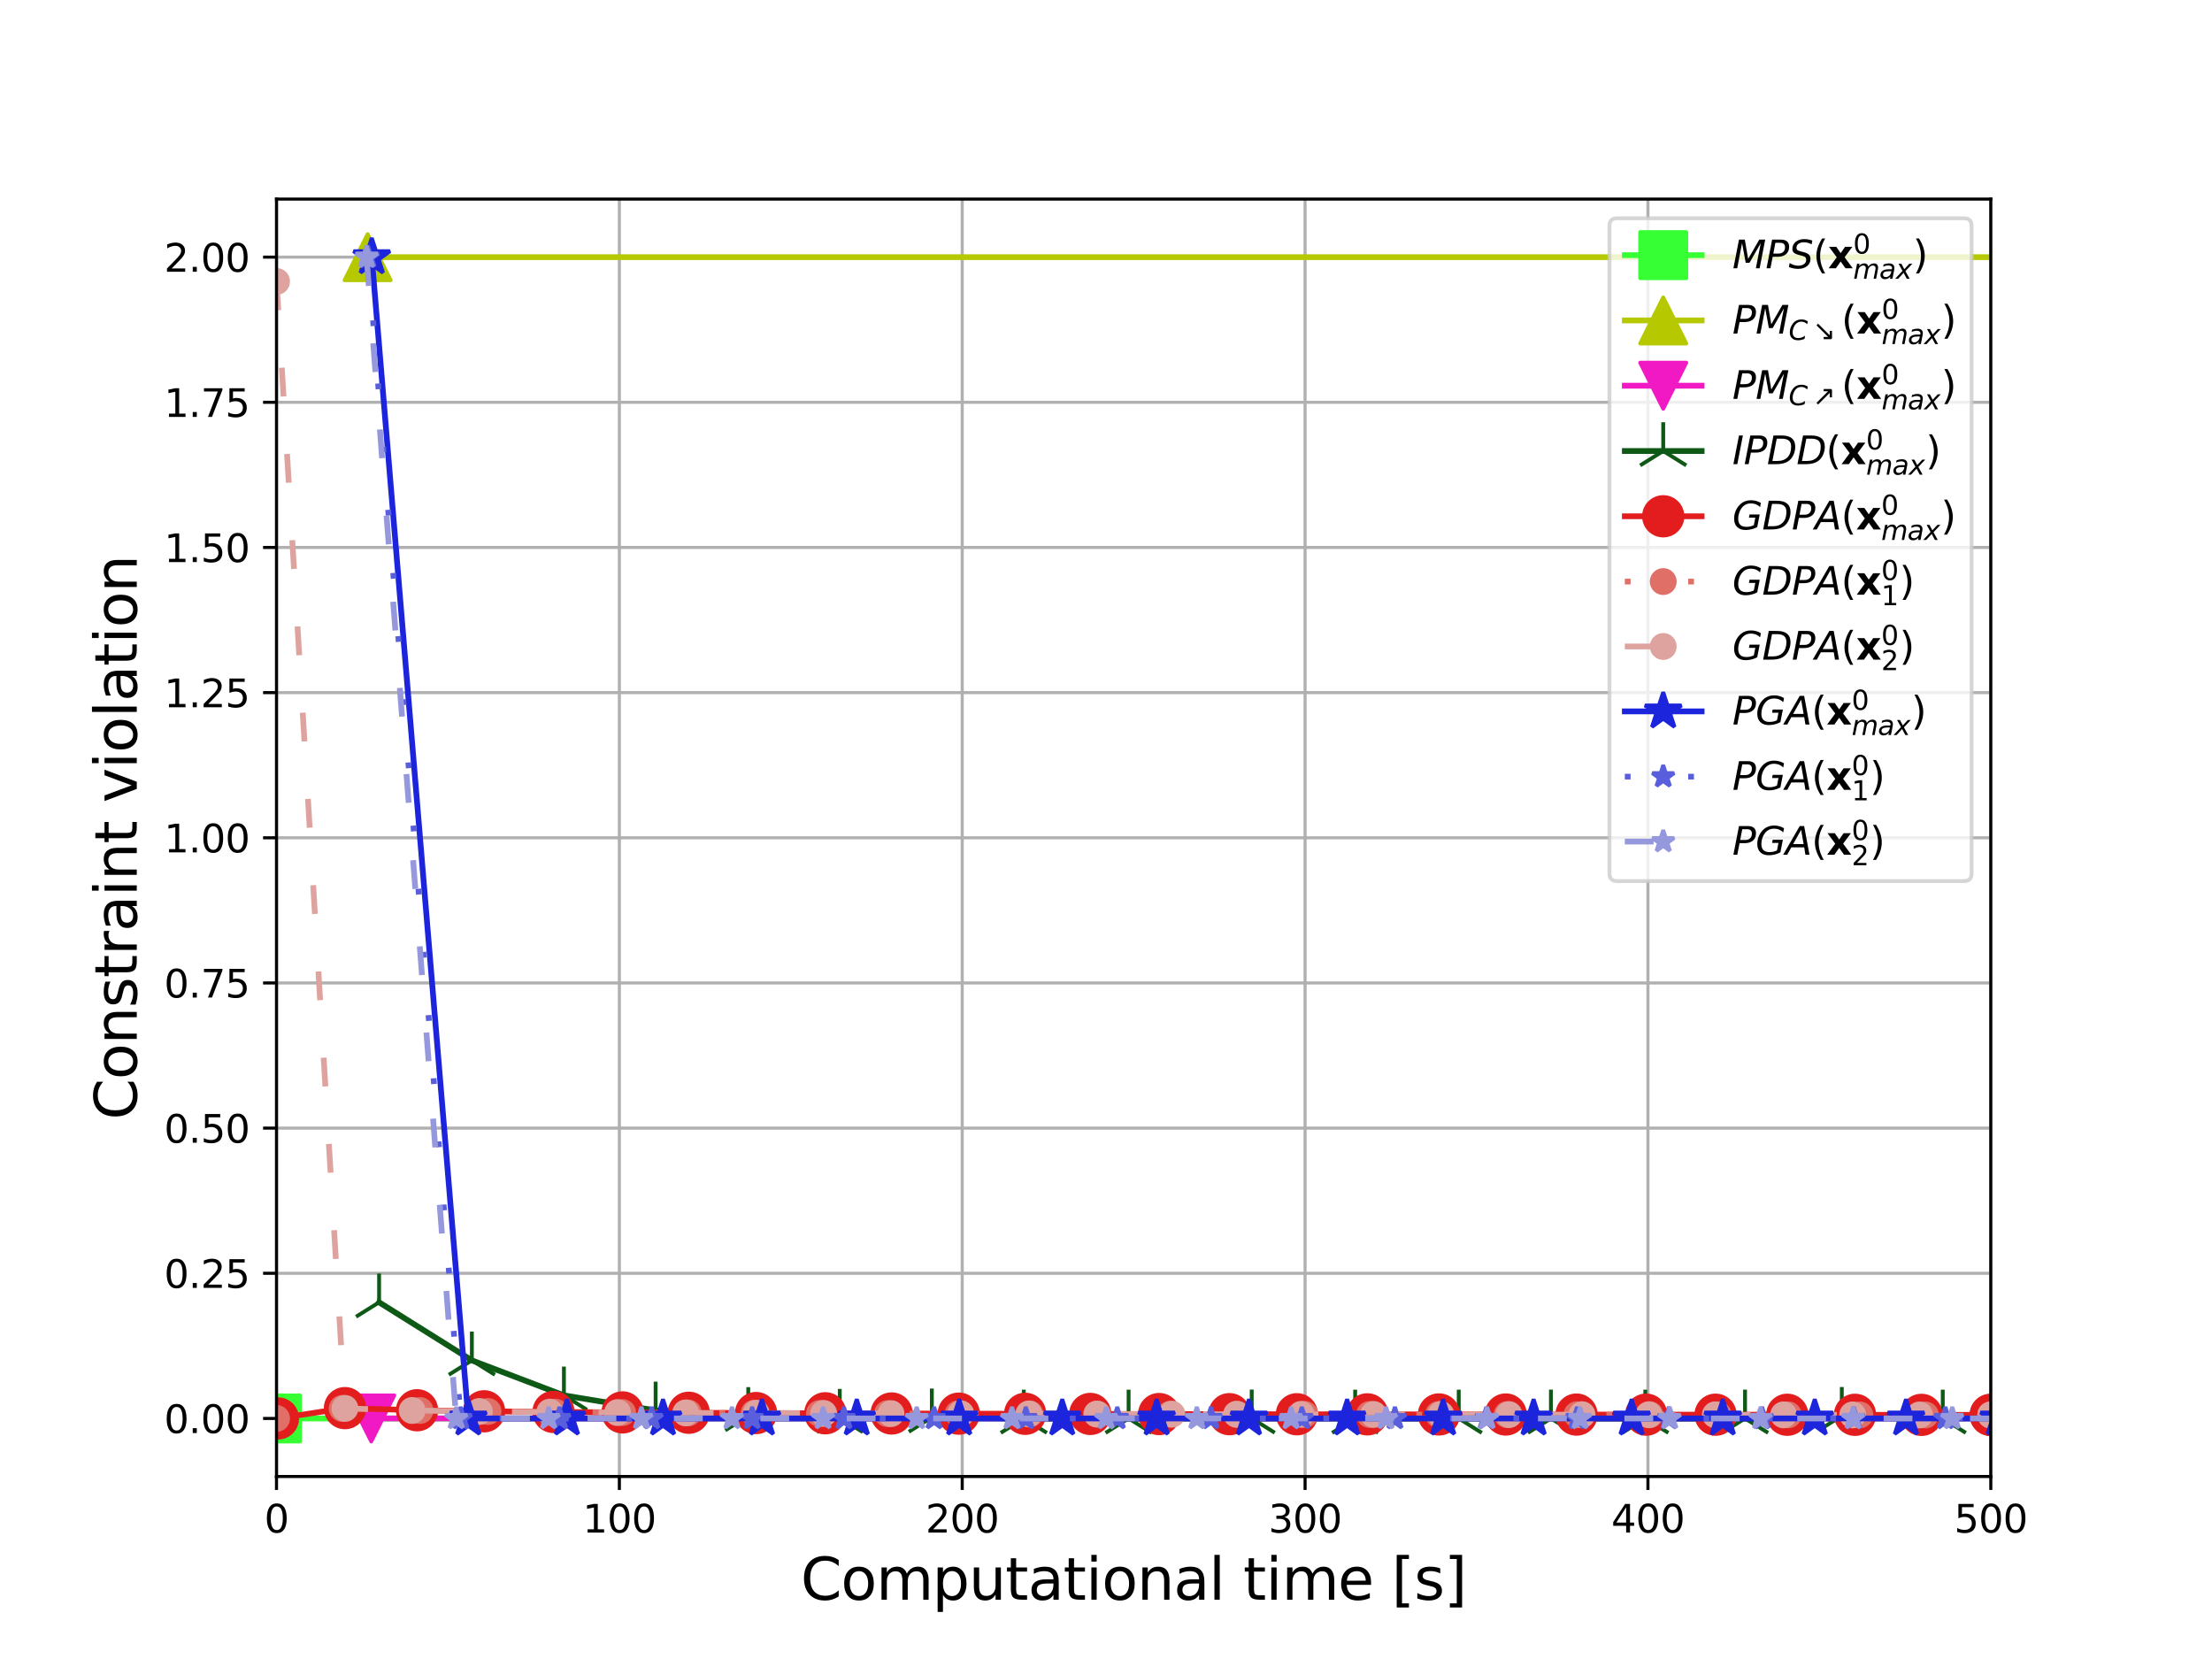 <?xml version="1.0" encoding="utf-8" standalone="no"?>
<!DOCTYPE svg PUBLIC "-//W3C//DTD SVG 1.1//EN"
  "http://www.w3.org/Graphics/SVG/1.1/DTD/svg11.dtd">
<svg xmlns:xlink="http://www.w3.org/1999/xlink" width="576pt" height="432pt" viewBox="0 0 576 432" xmlns="http://www.w3.org/2000/svg" version="1.1">
 <defs>
  <style type="text/css">*{stroke-linejoin: round; stroke-linecap: butt}</style>
 </defs>
 <g id="figure_1">
  <g id="patch_1">
   <path d="M 0 432 
L 576 432 
L 576 0 
L 0 0 
z
" style="fill: #ffffff"/>
  </g>
  <g id="axes_1">
   <g id="patch_2">
    <path d="M 72 384.48 
L 518.4 384.48 
L 518.4 51.84 
L 72 51.84 
z
" style="fill: #ffffff"/>
   </g>
   <g id="matplotlib.axis_1">
    <g id="xtick_1">
     <g id="line2d_1">
      <path d="M 72 384.48 
L 72 51.84 
" clip-path="url(#p6e02a48fbd)" style="fill: none; stroke: #b0b0b0; stroke-width: 0.8; stroke-linecap: square"/>
     </g>
     <g id="line2d_2">
      <defs>
       <path id="m89557ea45d" d="M 0 0 
L 0 3.5 
" style="stroke: #000000; stroke-width: 0.8"/>
      </defs>
      <g>
       <use xlink:href="#m89557ea45d" x="72" y="384.48" style="stroke: #000000; stroke-width: 0.8"/>
      </g>
     </g>
     <g id="text_1">
      <!-- 0 -->
      <g transform="translate(68.819 399.078) scale(0.1 -0.1)">
       <defs>
        <path id="DejaVuSans-30" d="M 2034 4250 
Q 1547 4250 1301 3770 
Q 1056 3291 1056 2328 
Q 1056 1369 1301 889 
Q 1547 409 2034 409 
Q 2525 409 2770 889 
Q 3016 1369 3016 2328 
Q 3016 3291 2770 3770 
Q 2525 4250 2034 4250 
z
M 2034 4750 
Q 2819 4750 3233 4129 
Q 3647 3509 3647 2328 
Q 3647 1150 3233 529 
Q 2819 -91 2034 -91 
Q 1250 -91 836 529 
Q 422 1150 422 2328 
Q 422 3509 836 4129 
Q 1250 4750 2034 4750 
z
" transform="scale(0.016)"/>
       </defs>
       <use xlink:href="#DejaVuSans-30"/>
      </g>
     </g>
    </g>
    <g id="xtick_2">
     <g id="line2d_3">
      <path d="M 161.28 384.48 
L 161.28 51.84 
" clip-path="url(#p6e02a48fbd)" style="fill: none; stroke: #b0b0b0; stroke-width: 0.8; stroke-linecap: square"/>
     </g>
     <g id="line2d_4">
      <g>
       <use xlink:href="#m89557ea45d" x="161.28" y="384.48" style="stroke: #000000; stroke-width: 0.8"/>
      </g>
     </g>
     <g id="text_2">
      <!-- 100 -->
      <g transform="translate(151.736 399.078) scale(0.1 -0.1)">
       <defs>
        <path id="DejaVuSans-31" d="M 794 531 
L 1825 531 
L 1825 4091 
L 703 3866 
L 703 4441 
L 1819 4666 
L 2450 4666 
L 2450 531 
L 3481 531 
L 3481 0 
L 794 0 
L 794 531 
z
" transform="scale(0.016)"/>
       </defs>
       <use xlink:href="#DejaVuSans-31"/>
       <use xlink:href="#DejaVuSans-30" x="63.623"/>
       <use xlink:href="#DejaVuSans-30" x="127.246"/>
      </g>
     </g>
    </g>
    <g id="xtick_3">
     <g id="line2d_5">
      <path d="M 250.56 384.48 
L 250.56 51.84 
" clip-path="url(#p6e02a48fbd)" style="fill: none; stroke: #b0b0b0; stroke-width: 0.8; stroke-linecap: square"/>
     </g>
     <g id="line2d_6">
      <g>
       <use xlink:href="#m89557ea45d" x="250.56" y="384.48" style="stroke: #000000; stroke-width: 0.8"/>
      </g>
     </g>
     <g id="text_3">
      <!-- 200 -->
      <g transform="translate(241.016 399.078) scale(0.1 -0.1)">
       <defs>
        <path id="DejaVuSans-32" d="M 1228 531 
L 3431 531 
L 3431 0 
L 469 0 
L 469 531 
Q 828 903 1448 1529 
Q 2069 2156 2228 2338 
Q 2531 2678 2651 2914 
Q 2772 3150 2772 3378 
Q 2772 3750 2511 3984 
Q 2250 4219 1831 4219 
Q 1534 4219 1204 4116 
Q 875 4013 500 3803 
L 500 4441 
Q 881 4594 1212 4672 
Q 1544 4750 1819 4750 
Q 2544 4750 2975 4387 
Q 3406 4025 3406 3419 
Q 3406 3131 3298 2873 
Q 3191 2616 2906 2266 
Q 2828 2175 2409 1742 
Q 1991 1309 1228 531 
z
" transform="scale(0.016)"/>
       </defs>
       <use xlink:href="#DejaVuSans-32"/>
       <use xlink:href="#DejaVuSans-30" x="63.623"/>
       <use xlink:href="#DejaVuSans-30" x="127.246"/>
      </g>
     </g>
    </g>
    <g id="xtick_4">
     <g id="line2d_7">
      <path d="M 339.84 384.48 
L 339.84 51.84 
" clip-path="url(#p6e02a48fbd)" style="fill: none; stroke: #b0b0b0; stroke-width: 0.8; stroke-linecap: square"/>
     </g>
     <g id="line2d_8">
      <g>
       <use xlink:href="#m89557ea45d" x="339.84" y="384.48" style="stroke: #000000; stroke-width: 0.8"/>
      </g>
     </g>
     <g id="text_4">
      <!-- 300 -->
      <g transform="translate(330.296 399.078) scale(0.1 -0.1)">
       <defs>
        <path id="DejaVuSans-33" d="M 2597 2516 
Q 3050 2419 3304 2112 
Q 3559 1806 3559 1356 
Q 3559 666 3084 287 
Q 2609 -91 1734 -91 
Q 1441 -91 1130 -33 
Q 819 25 488 141 
L 488 750 
Q 750 597 1062 519 
Q 1375 441 1716 441 
Q 2309 441 2620 675 
Q 2931 909 2931 1356 
Q 2931 1769 2642 2001 
Q 2353 2234 1838 2234 
L 1294 2234 
L 1294 2753 
L 1863 2753 
Q 2328 2753 2575 2939 
Q 2822 3125 2822 3475 
Q 2822 3834 2567 4026 
Q 2313 4219 1838 4219 
Q 1578 4219 1281 4162 
Q 984 4106 628 3988 
L 628 4550 
Q 988 4650 1302 4700 
Q 1616 4750 1894 4750 
Q 2613 4750 3031 4423 
Q 3450 4097 3450 3541 
Q 3450 3153 3228 2886 
Q 3006 2619 2597 2516 
z
" transform="scale(0.016)"/>
       </defs>
       <use xlink:href="#DejaVuSans-33"/>
       <use xlink:href="#DejaVuSans-30" x="63.623"/>
       <use xlink:href="#DejaVuSans-30" x="127.246"/>
      </g>
     </g>
    </g>
    <g id="xtick_5">
     <g id="line2d_9">
      <path d="M 429.12 384.48 
L 429.12 51.84 
" clip-path="url(#p6e02a48fbd)" style="fill: none; stroke: #b0b0b0; stroke-width: 0.8; stroke-linecap: square"/>
     </g>
     <g id="line2d_10">
      <g>
       <use xlink:href="#m89557ea45d" x="429.12" y="384.48" style="stroke: #000000; stroke-width: 0.8"/>
      </g>
     </g>
     <g id="text_5">
      <!-- 400 -->
      <g transform="translate(419.576 399.078) scale(0.1 -0.1)">
       <defs>
        <path id="DejaVuSans-34" d="M 2419 4116 
L 825 1625 
L 2419 1625 
L 2419 4116 
z
M 2253 4666 
L 3047 4666 
L 3047 1625 
L 3713 1625 
L 3713 1100 
L 3047 1100 
L 3047 0 
L 2419 0 
L 2419 1100 
L 313 1100 
L 313 1709 
L 2253 4666 
z
" transform="scale(0.016)"/>
       </defs>
       <use xlink:href="#DejaVuSans-34"/>
       <use xlink:href="#DejaVuSans-30" x="63.623"/>
       <use xlink:href="#DejaVuSans-30" x="127.246"/>
      </g>
     </g>
    </g>
    <g id="xtick_6">
     <g id="line2d_11">
      <path d="M 518.4 384.48 
L 518.4 51.84 
" clip-path="url(#p6e02a48fbd)" style="fill: none; stroke: #b0b0b0; stroke-width: 0.8; stroke-linecap: square"/>
     </g>
     <g id="line2d_12">
      <g>
       <use xlink:href="#m89557ea45d" x="518.4" y="384.48" style="stroke: #000000; stroke-width: 0.8"/>
      </g>
     </g>
     <g id="text_6">
      <!-- 500 -->
      <g transform="translate(508.856 399.078) scale(0.1 -0.1)">
       <defs>
        <path id="DejaVuSans-35" d="M 691 4666 
L 3169 4666 
L 3169 4134 
L 1269 4134 
L 1269 2991 
Q 1406 3038 1543 3061 
Q 1681 3084 1819 3084 
Q 2600 3084 3056 2656 
Q 3513 2228 3513 1497 
Q 3513 744 3044 326 
Q 2575 -91 1722 -91 
Q 1428 -91 1123 -41 
Q 819 9 494 109 
L 494 744 
Q 775 591 1075 516 
Q 1375 441 1709 441 
Q 2250 441 2565 725 
Q 2881 1009 2881 1497 
Q 2881 1984 2565 2268 
Q 2250 2553 1709 2553 
Q 1456 2553 1204 2497 
Q 953 2441 691 2322 
L 691 4666 
z
" transform="scale(0.016)"/>
       </defs>
       <use xlink:href="#DejaVuSans-35"/>
       <use xlink:href="#DejaVuSans-30" x="63.623"/>
       <use xlink:href="#DejaVuSans-30" x="127.246"/>
      </g>
     </g>
    </g>
    <g id="text_7">
     <!-- Computational time [s] -->
     <g transform="translate(208.501 416.556) scale(0.15 -0.15)">
      <defs>
       <path id="DejaVuSans-43" d="M 4122 4306 
L 4122 3641 
Q 3803 3938 3442 4084 
Q 3081 4231 2675 4231 
Q 1875 4231 1450 3742 
Q 1025 3253 1025 2328 
Q 1025 1406 1450 917 
Q 1875 428 2675 428 
Q 3081 428 3442 575 
Q 3803 722 4122 1019 
L 4122 359 
Q 3791 134 3420 21 
Q 3050 -91 2638 -91 
Q 1578 -91 968 557 
Q 359 1206 359 2328 
Q 359 3453 968 4101 
Q 1578 4750 2638 4750 
Q 3056 4750 3426 4639 
Q 3797 4528 4122 4306 
z
" transform="scale(0.016)"/>
       <path id="DejaVuSans-6f" d="M 1959 3097 
Q 1497 3097 1228 2736 
Q 959 2375 959 1747 
Q 959 1119 1226 758 
Q 1494 397 1959 397 
Q 2419 397 2687 759 
Q 2956 1122 2956 1747 
Q 2956 2369 2687 2733 
Q 2419 3097 1959 3097 
z
M 1959 3584 
Q 2709 3584 3137 3096 
Q 3566 2609 3566 1747 
Q 3566 888 3137 398 
Q 2709 -91 1959 -91 
Q 1206 -91 779 398 
Q 353 888 353 1747 
Q 353 2609 779 3096 
Q 1206 3584 1959 3584 
z
" transform="scale(0.016)"/>
       <path id="DejaVuSans-6d" d="M 3328 2828 
Q 3544 3216 3844 3400 
Q 4144 3584 4550 3584 
Q 5097 3584 5394 3201 
Q 5691 2819 5691 2113 
L 5691 0 
L 5113 0 
L 5113 2094 
Q 5113 2597 4934 2840 
Q 4756 3084 4391 3084 
Q 3944 3084 3684 2787 
Q 3425 2491 3425 1978 
L 3425 0 
L 2847 0 
L 2847 2094 
Q 2847 2600 2669 2842 
Q 2491 3084 2119 3084 
Q 1678 3084 1418 2786 
Q 1159 2488 1159 1978 
L 1159 0 
L 581 0 
L 581 3500 
L 1159 3500 
L 1159 2956 
Q 1356 3278 1631 3431 
Q 1906 3584 2284 3584 
Q 2666 3584 2933 3390 
Q 3200 3197 3328 2828 
z
" transform="scale(0.016)"/>
       <path id="DejaVuSans-70" d="M 1159 525 
L 1159 -1331 
L 581 -1331 
L 581 3500 
L 1159 3500 
L 1159 2969 
Q 1341 3281 1617 3432 
Q 1894 3584 2278 3584 
Q 2916 3584 3314 3078 
Q 3713 2572 3713 1747 
Q 3713 922 3314 415 
Q 2916 -91 2278 -91 
Q 1894 -91 1617 61 
Q 1341 213 1159 525 
z
M 3116 1747 
Q 3116 2381 2855 2742 
Q 2594 3103 2138 3103 
Q 1681 3103 1420 2742 
Q 1159 2381 1159 1747 
Q 1159 1113 1420 752 
Q 1681 391 2138 391 
Q 2594 391 2855 752 
Q 3116 1113 3116 1747 
z
" transform="scale(0.016)"/>
       <path id="DejaVuSans-75" d="M 544 1381 
L 544 3500 
L 1119 3500 
L 1119 1403 
Q 1119 906 1312 657 
Q 1506 409 1894 409 
Q 2359 409 2629 706 
Q 2900 1003 2900 1516 
L 2900 3500 
L 3475 3500 
L 3475 0 
L 2900 0 
L 2900 538 
Q 2691 219 2414 64 
Q 2138 -91 1772 -91 
Q 1169 -91 856 284 
Q 544 659 544 1381 
z
M 1991 3584 
L 1991 3584 
z
" transform="scale(0.016)"/>
       <path id="DejaVuSans-74" d="M 1172 4494 
L 1172 3500 
L 2356 3500 
L 2356 3053 
L 1172 3053 
L 1172 1153 
Q 1172 725 1289 603 
Q 1406 481 1766 481 
L 2356 481 
L 2356 0 
L 1766 0 
Q 1100 0 847 248 
Q 594 497 594 1153 
L 594 3053 
L 172 3053 
L 172 3500 
L 594 3500 
L 594 4494 
L 1172 4494 
z
" transform="scale(0.016)"/>
       <path id="DejaVuSans-61" d="M 2194 1759 
Q 1497 1759 1228 1600 
Q 959 1441 959 1056 
Q 959 750 1161 570 
Q 1363 391 1709 391 
Q 2188 391 2477 730 
Q 2766 1069 2766 1631 
L 2766 1759 
L 2194 1759 
z
M 3341 1997 
L 3341 0 
L 2766 0 
L 2766 531 
Q 2569 213 2275 61 
Q 1981 -91 1556 -91 
Q 1019 -91 701 211 
Q 384 513 384 1019 
Q 384 1609 779 1909 
Q 1175 2209 1959 2209 
L 2766 2209 
L 2766 2266 
Q 2766 2663 2505 2880 
Q 2244 3097 1772 3097 
Q 1472 3097 1187 3025 
Q 903 2953 641 2809 
L 641 3341 
Q 956 3463 1253 3523 
Q 1550 3584 1831 3584 
Q 2591 3584 2966 3190 
Q 3341 2797 3341 1997 
z
" transform="scale(0.016)"/>
       <path id="DejaVuSans-69" d="M 603 3500 
L 1178 3500 
L 1178 0 
L 603 0 
L 603 3500 
z
M 603 4863 
L 1178 4863 
L 1178 4134 
L 603 4134 
L 603 4863 
z
" transform="scale(0.016)"/>
       <path id="DejaVuSans-6e" d="M 3513 2113 
L 3513 0 
L 2938 0 
L 2938 2094 
Q 2938 2591 2744 2837 
Q 2550 3084 2163 3084 
Q 1697 3084 1428 2787 
Q 1159 2491 1159 1978 
L 1159 0 
L 581 0 
L 581 3500 
L 1159 3500 
L 1159 2956 
Q 1366 3272 1645 3428 
Q 1925 3584 2291 3584 
Q 2894 3584 3203 3211 
Q 3513 2838 3513 2113 
z
" transform="scale(0.016)"/>
       <path id="DejaVuSans-6c" d="M 603 4863 
L 1178 4863 
L 1178 0 
L 603 0 
L 603 4863 
z
" transform="scale(0.016)"/>
       <path id="DejaVuSans-20" transform="scale(0.016)"/>
       <path id="DejaVuSans-65" d="M 3597 1894 
L 3597 1613 
L 953 1613 
Q 991 1019 1311 708 
Q 1631 397 2203 397 
Q 2534 397 2845 478 
Q 3156 559 3463 722 
L 3463 178 
Q 3153 47 2828 -22 
Q 2503 -91 2169 -91 
Q 1331 -91 842 396 
Q 353 884 353 1716 
Q 353 2575 817 3079 
Q 1281 3584 2069 3584 
Q 2775 3584 3186 3129 
Q 3597 2675 3597 1894 
z
M 3022 2063 
Q 3016 2534 2758 2815 
Q 2500 3097 2075 3097 
Q 1594 3097 1305 2825 
Q 1016 2553 972 2059 
L 3022 2063 
z
" transform="scale(0.016)"/>
       <path id="DejaVuSans-5b" d="M 550 4863 
L 1875 4863 
L 1875 4416 
L 1125 4416 
L 1125 -397 
L 1875 -397 
L 1875 -844 
L 550 -844 
L 550 4863 
z
" transform="scale(0.016)"/>
       <path id="DejaVuSans-73" d="M 2834 3397 
L 2834 2853 
Q 2591 2978 2328 3040 
Q 2066 3103 1784 3103 
Q 1356 3103 1142 2972 
Q 928 2841 928 2578 
Q 928 2378 1081 2264 
Q 1234 2150 1697 2047 
L 1894 2003 
Q 2506 1872 2764 1633 
Q 3022 1394 3022 966 
Q 3022 478 2636 193 
Q 2250 -91 1575 -91 
Q 1294 -91 989 -36 
Q 684 19 347 128 
L 347 722 
Q 666 556 975 473 
Q 1284 391 1588 391 
Q 1994 391 2212 530 
Q 2431 669 2431 922 
Q 2431 1156 2273 1281 
Q 2116 1406 1581 1522 
L 1381 1569 
Q 847 1681 609 1914 
Q 372 2147 372 2553 
Q 372 3047 722 3315 
Q 1072 3584 1716 3584 
Q 2034 3584 2315 3537 
Q 2597 3491 2834 3397 
z
" transform="scale(0.016)"/>
       <path id="DejaVuSans-5d" d="M 1947 4863 
L 1947 -844 
L 622 -844 
L 622 -397 
L 1369 -397 
L 1369 4416 
L 622 4416 
L 622 4863 
L 1947 4863 
z
" transform="scale(0.016)"/>
      </defs>
      <use xlink:href="#DejaVuSans-43"/>
      <use xlink:href="#DejaVuSans-6f" x="69.824"/>
      <use xlink:href="#DejaVuSans-6d" x="131.006"/>
      <use xlink:href="#DejaVuSans-70" x="228.418"/>
      <use xlink:href="#DejaVuSans-75" x="291.895"/>
      <use xlink:href="#DejaVuSans-74" x="355.273"/>
      <use xlink:href="#DejaVuSans-61" x="394.482"/>
      <use xlink:href="#DejaVuSans-74" x="455.762"/>
      <use xlink:href="#DejaVuSans-69" x="494.971"/>
      <use xlink:href="#DejaVuSans-6f" x="522.754"/>
      <use xlink:href="#DejaVuSans-6e" x="583.936"/>
      <use xlink:href="#DejaVuSans-61" x="647.314"/>
      <use xlink:href="#DejaVuSans-6c" x="708.594"/>
      <use xlink:href="#DejaVuSans-20" x="736.377"/>
      <use xlink:href="#DejaVuSans-74" x="768.164"/>
      <use xlink:href="#DejaVuSans-69" x="807.373"/>
      <use xlink:href="#DejaVuSans-6d" x="835.156"/>
      <use xlink:href="#DejaVuSans-65" x="932.568"/>
      <use xlink:href="#DejaVuSans-20" x="994.092"/>
      <use xlink:href="#DejaVuSans-5b" x="1025.879"/>
      <use xlink:href="#DejaVuSans-73" x="1064.893"/>
      <use xlink:href="#DejaVuSans-5d" x="1116.992"/>
     </g>
    </g>
   </g>
   <g id="matplotlib.axis_2">
    <g id="ytick_1">
     <g id="line2d_13">
      <path d="M 72 369.36 
L 518.4 369.36 
" clip-path="url(#p6e02a48fbd)" style="fill: none; stroke: #b0b0b0; stroke-width: 0.8; stroke-linecap: square"/>
     </g>
     <g id="line2d_14">
      <defs>
       <path id="mc3769c72eb" d="M 0 0 
L -3.5 0 
" style="stroke: #000000; stroke-width: 0.8"/>
      </defs>
      <g>
       <use xlink:href="#mc3769c72eb" x="72" y="369.36" style="stroke: #000000; stroke-width: 0.8"/>
      </g>
     </g>
     <g id="text_8">
      <!-- 0.00 -->
      <g transform="translate(42.734 373.159) scale(0.1 -0.1)">
       <defs>
        <path id="DejaVuSans-2e" d="M 684 794 
L 1344 794 
L 1344 0 
L 684 0 
L 684 794 
z
" transform="scale(0.016)"/>
       </defs>
       <use xlink:href="#DejaVuSans-30"/>
       <use xlink:href="#DejaVuSans-2e" x="63.623"/>
       <use xlink:href="#DejaVuSans-30" x="95.41"/>
       <use xlink:href="#DejaVuSans-30" x="159.033"/>
      </g>
     </g>
    </g>
    <g id="ytick_2">
     <g id="line2d_15">
      <path d="M 72 331.56 
L 518.4 331.56 
" clip-path="url(#p6e02a48fbd)" style="fill: none; stroke: #b0b0b0; stroke-width: 0.8; stroke-linecap: square"/>
     </g>
     <g id="line2d_16">
      <g>
       <use xlink:href="#mc3769c72eb" x="72" y="331.56" style="stroke: #000000; stroke-width: 0.8"/>
      </g>
     </g>
     <g id="text_9">
      <!-- 0.25 -->
      <g transform="translate(42.734 335.359) scale(0.1 -0.1)">
       <use xlink:href="#DejaVuSans-30"/>
       <use xlink:href="#DejaVuSans-2e" x="63.623"/>
       <use xlink:href="#DejaVuSans-32" x="95.41"/>
       <use xlink:href="#DejaVuSans-35" x="159.033"/>
      </g>
     </g>
    </g>
    <g id="ytick_3">
     <g id="line2d_17">
      <path d="M 72 293.76 
L 518.4 293.76 
" clip-path="url(#p6e02a48fbd)" style="fill: none; stroke: #b0b0b0; stroke-width: 0.8; stroke-linecap: square"/>
     </g>
     <g id="line2d_18">
      <g>
       <use xlink:href="#mc3769c72eb" x="72" y="293.76" style="stroke: #000000; stroke-width: 0.8"/>
      </g>
     </g>
     <g id="text_10">
      <!-- 0.50 -->
      <g transform="translate(42.734 297.559) scale(0.1 -0.1)">
       <use xlink:href="#DejaVuSans-30"/>
       <use xlink:href="#DejaVuSans-2e" x="63.623"/>
       <use xlink:href="#DejaVuSans-35" x="95.41"/>
       <use xlink:href="#DejaVuSans-30" x="159.033"/>
      </g>
     </g>
    </g>
    <g id="ytick_4">
     <g id="line2d_19">
      <path d="M 72 255.96 
L 518.4 255.96 
" clip-path="url(#p6e02a48fbd)" style="fill: none; stroke: #b0b0b0; stroke-width: 0.8; stroke-linecap: square"/>
     </g>
     <g id="line2d_20">
      <g>
       <use xlink:href="#mc3769c72eb" x="72" y="255.96" style="stroke: #000000; stroke-width: 0.8"/>
      </g>
     </g>
     <g id="text_11">
      <!-- 0.75 -->
      <g transform="translate(42.734 259.759) scale(0.1 -0.1)">
       <defs>
        <path id="DejaVuSans-37" d="M 525 4666 
L 3525 4666 
L 3525 4397 
L 1831 0 
L 1172 0 
L 2766 4134 
L 525 4134 
L 525 4666 
z
" transform="scale(0.016)"/>
       </defs>
       <use xlink:href="#DejaVuSans-30"/>
       <use xlink:href="#DejaVuSans-2e" x="63.623"/>
       <use xlink:href="#DejaVuSans-37" x="95.41"/>
       <use xlink:href="#DejaVuSans-35" x="159.033"/>
      </g>
     </g>
    </g>
    <g id="ytick_5">
     <g id="line2d_21">
      <path d="M 72 218.16 
L 518.4 218.16 
" clip-path="url(#p6e02a48fbd)" style="fill: none; stroke: #b0b0b0; stroke-width: 0.8; stroke-linecap: square"/>
     </g>
     <g id="line2d_22">
      <g>
       <use xlink:href="#mc3769c72eb" x="72" y="218.16" style="stroke: #000000; stroke-width: 0.8"/>
      </g>
     </g>
     <g id="text_12">
      <!-- 1.00 -->
      <g transform="translate(42.734 221.959) scale(0.1 -0.1)">
       <use xlink:href="#DejaVuSans-31"/>
       <use xlink:href="#DejaVuSans-2e" x="63.623"/>
       <use xlink:href="#DejaVuSans-30" x="95.41"/>
       <use xlink:href="#DejaVuSans-30" x="159.033"/>
      </g>
     </g>
    </g>
    <g id="ytick_6">
     <g id="line2d_23">
      <path d="M 72 180.36 
L 518.4 180.36 
" clip-path="url(#p6e02a48fbd)" style="fill: none; stroke: #b0b0b0; stroke-width: 0.8; stroke-linecap: square"/>
     </g>
     <g id="line2d_24">
      <g>
       <use xlink:href="#mc3769c72eb" x="72" y="180.36" style="stroke: #000000; stroke-width: 0.8"/>
      </g>
     </g>
     <g id="text_13">
      <!-- 1.25 -->
      <g transform="translate(42.734 184.159) scale(0.1 -0.1)">
       <use xlink:href="#DejaVuSans-31"/>
       <use xlink:href="#DejaVuSans-2e" x="63.623"/>
       <use xlink:href="#DejaVuSans-32" x="95.41"/>
       <use xlink:href="#DejaVuSans-35" x="159.033"/>
      </g>
     </g>
    </g>
    <g id="ytick_7">
     <g id="line2d_25">
      <path d="M 72 142.56 
L 518.4 142.56 
" clip-path="url(#p6e02a48fbd)" style="fill: none; stroke: #b0b0b0; stroke-width: 0.8; stroke-linecap: square"/>
     </g>
     <g id="line2d_26">
      <g>
       <use xlink:href="#mc3769c72eb" x="72" y="142.56" style="stroke: #000000; stroke-width: 0.8"/>
      </g>
     </g>
     <g id="text_14">
      <!-- 1.50 -->
      <g transform="translate(42.734 146.359) scale(0.1 -0.1)">
       <use xlink:href="#DejaVuSans-31"/>
       <use xlink:href="#DejaVuSans-2e" x="63.623"/>
       <use xlink:href="#DejaVuSans-35" x="95.41"/>
       <use xlink:href="#DejaVuSans-30" x="159.033"/>
      </g>
     </g>
    </g>
    <g id="ytick_8">
     <g id="line2d_27">
      <path d="M 72 104.76 
L 518.4 104.76 
" clip-path="url(#p6e02a48fbd)" style="fill: none; stroke: #b0b0b0; stroke-width: 0.8; stroke-linecap: square"/>
     </g>
     <g id="line2d_28">
      <g>
       <use xlink:href="#mc3769c72eb" x="72" y="104.76" style="stroke: #000000; stroke-width: 0.8"/>
      </g>
     </g>
     <g id="text_15">
      <!-- 1.75 -->
      <g transform="translate(42.734 108.559) scale(0.1 -0.1)">
       <use xlink:href="#DejaVuSans-31"/>
       <use xlink:href="#DejaVuSans-2e" x="63.623"/>
       <use xlink:href="#DejaVuSans-37" x="95.41"/>
       <use xlink:href="#DejaVuSans-35" x="159.033"/>
      </g>
     </g>
    </g>
    <g id="ytick_9">
     <g id="line2d_29">
      <path d="M 72 66.96 
L 518.4 66.96 
" clip-path="url(#p6e02a48fbd)" style="fill: none; stroke: #b0b0b0; stroke-width: 0.8; stroke-linecap: square"/>
     </g>
     <g id="line2d_30">
      <g>
       <use xlink:href="#mc3769c72eb" x="72" y="66.96" style="stroke: #000000; stroke-width: 0.8"/>
      </g>
     </g>
     <g id="text_16">
      <!-- 2.00 -->
      <g transform="translate(42.734 70.759) scale(0.1 -0.1)">
       <use xlink:href="#DejaVuSans-32"/>
       <use xlink:href="#DejaVuSans-2e" x="63.623"/>
       <use xlink:href="#DejaVuSans-30" x="95.41"/>
       <use xlink:href="#DejaVuSans-30" x="159.033"/>
      </g>
     </g>
    </g>
    <g id="text_17">
     <!-- Constraint violation -->
     <g transform="translate(35.615 291.584) rotate(-90) scale(0.15 -0.15)">
      <defs>
       <path id="DejaVuSans-72" d="M 2631 2963 
Q 2534 3019 2420 3045 
Q 2306 3072 2169 3072 
Q 1681 3072 1420 2755 
Q 1159 2438 1159 1844 
L 1159 0 
L 581 0 
L 581 3500 
L 1159 3500 
L 1159 2956 
Q 1341 3275 1631 3429 
Q 1922 3584 2338 3584 
Q 2397 3584 2469 3576 
Q 2541 3569 2628 3553 
L 2631 2963 
z
" transform="scale(0.016)"/>
       <path id="DejaVuSans-76" d="M 191 3500 
L 800 3500 
L 1894 563 
L 2988 3500 
L 3597 3500 
L 2284 0 
L 1503 0 
L 191 3500 
z
" transform="scale(0.016)"/>
      </defs>
      <use xlink:href="#DejaVuSans-43"/>
      <use xlink:href="#DejaVuSans-6f" x="69.824"/>
      <use xlink:href="#DejaVuSans-6e" x="131.006"/>
      <use xlink:href="#DejaVuSans-73" x="194.385"/>
      <use xlink:href="#DejaVuSans-74" x="246.484"/>
      <use xlink:href="#DejaVuSans-72" x="285.693"/>
      <use xlink:href="#DejaVuSans-61" x="326.807"/>
      <use xlink:href="#DejaVuSans-69" x="388.086"/>
      <use xlink:href="#DejaVuSans-6e" x="415.869"/>
      <use xlink:href="#DejaVuSans-74" x="479.248"/>
      <use xlink:href="#DejaVuSans-20" x="518.457"/>
      <use xlink:href="#DejaVuSans-76" x="550.244"/>
      <use xlink:href="#DejaVuSans-69" x="609.424"/>
      <use xlink:href="#DejaVuSans-6f" x="637.207"/>
      <use xlink:href="#DejaVuSans-6c" x="698.389"/>
      <use xlink:href="#DejaVuSans-61" x="726.172"/>
      <use xlink:href="#DejaVuSans-74" x="787.451"/>
      <use xlink:href="#DejaVuSans-69" x="826.66"/>
      <use xlink:href="#DejaVuSans-6f" x="854.443"/>
      <use xlink:href="#DejaVuSans-6e" x="915.625"/>
     </g>
    </g>
   </g>
   <g id="line2d_31">
    <path d="M 72.112 369.36 
" clip-path="url(#p6e02a48fbd)" style="fill: none; stroke: #36ff33; stroke-width: 1.5; stroke-linecap: square"/>
    <defs>
     <path id="m77e9eaa948" d="M -6 6 
L 6 6 
L 6 -6 
L -6 -6 
z
" style="stroke: #36ff33; stroke-linejoin: miter"/>
    </defs>
    <g clip-path="url(#p6e02a48fbd)">
     <use xlink:href="#m77e9eaa948" x="72.112" y="369.36" style="fill: #36ff33; stroke: #36ff33; stroke-linejoin: miter"/>
    </g>
   </g>
   <g id="line2d_32">
    <path d="M 72.112 369.36 
L 518.4 369.36 
" clip-path="url(#p6e02a48fbd)" style="fill: none; stroke: #36ff33; stroke-width: 1.5; stroke-linecap: square"/>
   </g>
   <g id="line2d_33">
    <path d="M 95.729 66.96 
" clip-path="url(#p6e02a48fbd)" style="fill: none; stroke: #b6c800; stroke-width: 1.5; stroke-linecap: square"/>
    <defs>
     <path id="m6c33ebabd2" d="M 0 -6 
L -6 6 
L 6 6 
z
" style="stroke: #b6c800; stroke-linejoin: miter"/>
    </defs>
    <g clip-path="url(#p6e02a48fbd)">
     <use xlink:href="#m6c33ebabd2" x="95.729" y="66.96" style="fill: #b6c800; stroke: #b6c800; stroke-linejoin: miter"/>
    </g>
   </g>
   <g id="line2d_34">
    <path d="M 95.729 66.96 
L 518.4 66.96 
" clip-path="url(#p6e02a48fbd)" style="fill: none; stroke: #b6c800; stroke-width: 1.5; stroke-linecap: square"/>
   </g>
   <g id="line2d_35">
    <path d="M 96.671 369.36 
" clip-path="url(#p6e02a48fbd)" style="fill: none; stroke: #f119c3; stroke-width: 1.5; stroke-linecap: square"/>
    <defs>
     <path id="m1f841a6067" d="M -0 6 
L 6 -6 
L -6 -6 
z
" style="stroke: #f119c3; stroke-linejoin: miter"/>
    </defs>
    <g clip-path="url(#p6e02a48fbd)">
     <use xlink:href="#m1f841a6067" x="96.671" y="369.36" style="fill: #f119c3; stroke: #f119c3; stroke-linejoin: miter"/>
    </g>
   </g>
   <g id="line2d_36">
    <path d="M 96.671 369.36 
L 518.4 369.36 
" clip-path="url(#p6e02a48fbd)" style="fill: none; stroke: #f119c3; stroke-width: 1.5; stroke-linecap: square"/>
   </g>
   <g id="line2d_37">
    <path d="M 98.715 339.12 
L 122.872 354.24 
L 146.844 363.357 
L 170.724 367.281 
L 194.847 368.705 
L 218.673 369.17 
L 242.649 369.076 
L 266.593 369.36 
L 293.886 369.36 
L 325.945 369.329 
L 352.881 369.36 
L 379.855 369.36 
L 403.861 369.358 
L 428.431 369.36 
L 454.402 369.358 
L 479.601 368.678 
L 505.891 369.36 
L 531.526 368.846 
" clip-path="url(#p6e02a48fbd)" style="fill: none; stroke: #0d5915; stroke-width: 1.5; stroke-linecap: square"/>
    <defs>
     <path id="mc4407b69ed" d="M 0 0 
L 0 -7.5 
M 0 0 
L -6 3.75 
M 0 0 
L 6 3.75 
" style="stroke: #0d5915"/>
    </defs>
    <g clip-path="url(#p6e02a48fbd)">
     <use xlink:href="#mc4407b69ed" x="98.715" y="339.12" style="fill: #0d5915; stroke: #0d5915"/>
     <use xlink:href="#mc4407b69ed" x="122.872" y="354.24" style="fill: #0d5915; stroke: #0d5915"/>
     <use xlink:href="#mc4407b69ed" x="146.844" y="363.357" style="fill: #0d5915; stroke: #0d5915"/>
     <use xlink:href="#mc4407b69ed" x="170.724" y="367.281" style="fill: #0d5915; stroke: #0d5915"/>
     <use xlink:href="#mc4407b69ed" x="194.847" y="368.705" style="fill: #0d5915; stroke: #0d5915"/>
     <use xlink:href="#mc4407b69ed" x="218.673" y="369.17" style="fill: #0d5915; stroke: #0d5915"/>
     <use xlink:href="#mc4407b69ed" x="242.649" y="369.076" style="fill: #0d5915; stroke: #0d5915"/>
     <use xlink:href="#mc4407b69ed" x="266.593" y="369.36" style="fill: #0d5915; stroke: #0d5915"/>
     <use xlink:href="#mc4407b69ed" x="293.886" y="369.36" style="fill: #0d5915; stroke: #0d5915"/>
     <use xlink:href="#mc4407b69ed" x="325.945" y="369.329" style="fill: #0d5915; stroke: #0d5915"/>
     <use xlink:href="#mc4407b69ed" x="352.881" y="369.36" style="fill: #0d5915; stroke: #0d5915"/>
     <use xlink:href="#mc4407b69ed" x="379.855" y="369.36" style="fill: #0d5915; stroke: #0d5915"/>
     <use xlink:href="#mc4407b69ed" x="403.861" y="369.358" style="fill: #0d5915; stroke: #0d5915"/>
     <use xlink:href="#mc4407b69ed" x="428.431" y="369.36" style="fill: #0d5915; stroke: #0d5915"/>
     <use xlink:href="#mc4407b69ed" x="454.402" y="369.358" style="fill: #0d5915; stroke: #0d5915"/>
     <use xlink:href="#mc4407b69ed" x="479.601" y="368.678" style="fill: #0d5915; stroke: #0d5915"/>
     <use xlink:href="#mc4407b69ed" x="505.891" y="369.36" style="fill: #0d5915; stroke: #0d5915"/>
     <use xlink:href="#mc4407b69ed" x="531.526" y="368.846" style="fill: #0d5915; stroke: #0d5915"/>
    </g>
   </g>
   <g id="line2d_38">
    <path d="M 72.378 369.36 
L 89.83 366.672 
L 108.6 367.227 
L 126.056 367.496 
L 144.127 367.667 
L 162.115 367.788 
L 179.35 367.881 
L 196.872 367.955 
L 214.908 368.016 
L 232.171 368.068 
L 249.661 368.112 
L 266.945 368.151 
L 283.905 368.186 
L 301.839 368.217 
L 320.139 368.245 
L 337.704 368.27 
L 356.055 368.293 
L 374.7 368.315 
L 392.096 368.334 
L 410.52 368.353 
L 428.655 368.37 
L 446.726 368.386 
L 465.396 368.401 
L 483.038 368.415 
L 500.346 368.428 
L 518.378 368.441 
L 518.402 368.441 
" clip-path="url(#p6e02a48fbd)" style="fill: none; stroke: #e31d1d; stroke-width: 1.5; stroke-linecap: square"/>
    <defs>
     <path id="mc2eb90bcca" d="M 0 5 
C 1.326 5 2.598 4.473 3.536 3.536 
C 4.473 2.598 5 1.326 5 0 
C 5 -1.326 4.473 -2.598 3.536 -3.536 
C 2.598 -4.473 1.326 -5 0 -5 
C -1.326 -5 -2.598 -4.473 -3.536 -3.536 
C -4.473 -2.598 -5 -1.326 -5 0 
C -5 1.326 -4.473 2.598 -3.536 3.536 
C -2.598 4.473 -1.326 5 0 5 
z
" style="stroke: #e31d1d"/>
    </defs>
    <g clip-path="url(#p6e02a48fbd)">
     <use xlink:href="#mc2eb90bcca" x="72.378" y="369.36" style="fill: #e31d1d; stroke: #e31d1d"/>
     <use xlink:href="#mc2eb90bcca" x="89.83" y="366.672" style="fill: #e31d1d; stroke: #e31d1d"/>
     <use xlink:href="#mc2eb90bcca" x="108.6" y="367.227" style="fill: #e31d1d; stroke: #e31d1d"/>
     <use xlink:href="#mc2eb90bcca" x="126.056" y="367.496" style="fill: #e31d1d; stroke: #e31d1d"/>
     <use xlink:href="#mc2eb90bcca" x="144.127" y="367.667" style="fill: #e31d1d; stroke: #e31d1d"/>
     <use xlink:href="#mc2eb90bcca" x="162.115" y="367.788" style="fill: #e31d1d; stroke: #e31d1d"/>
     <use xlink:href="#mc2eb90bcca" x="179.35" y="367.881" style="fill: #e31d1d; stroke: #e31d1d"/>
     <use xlink:href="#mc2eb90bcca" x="196.872" y="367.955" style="fill: #e31d1d; stroke: #e31d1d"/>
     <use xlink:href="#mc2eb90bcca" x="214.908" y="368.016" style="fill: #e31d1d; stroke: #e31d1d"/>
     <use xlink:href="#mc2eb90bcca" x="232.171" y="368.068" style="fill: #e31d1d; stroke: #e31d1d"/>
     <use xlink:href="#mc2eb90bcca" x="249.661" y="368.112" style="fill: #e31d1d; stroke: #e31d1d"/>
     <use xlink:href="#mc2eb90bcca" x="266.945" y="368.151" style="fill: #e31d1d; stroke: #e31d1d"/>
     <use xlink:href="#mc2eb90bcca" x="283.905" y="368.186" style="fill: #e31d1d; stroke: #e31d1d"/>
     <use xlink:href="#mc2eb90bcca" x="301.839" y="368.217" style="fill: #e31d1d; stroke: #e31d1d"/>
     <use xlink:href="#mc2eb90bcca" x="320.139" y="368.245" style="fill: #e31d1d; stroke: #e31d1d"/>
     <use xlink:href="#mc2eb90bcca" x="337.704" y="368.27" style="fill: #e31d1d; stroke: #e31d1d"/>
     <use xlink:href="#mc2eb90bcca" x="356.055" y="368.293" style="fill: #e31d1d; stroke: #e31d1d"/>
     <use xlink:href="#mc2eb90bcca" x="374.7" y="368.315" style="fill: #e31d1d; stroke: #e31d1d"/>
     <use xlink:href="#mc2eb90bcca" x="392.096" y="368.334" style="fill: #e31d1d; stroke: #e31d1d"/>
     <use xlink:href="#mc2eb90bcca" x="410.52" y="368.353" style="fill: #e31d1d; stroke: #e31d1d"/>
     <use xlink:href="#mc2eb90bcca" x="428.655" y="368.37" style="fill: #e31d1d; stroke: #e31d1d"/>
     <use xlink:href="#mc2eb90bcca" x="446.726" y="368.386" style="fill: #e31d1d; stroke: #e31d1d"/>
     <use xlink:href="#mc2eb90bcca" x="465.396" y="368.401" style="fill: #e31d1d; stroke: #e31d1d"/>
     <use xlink:href="#mc2eb90bcca" x="483.038" y="368.415" style="fill: #e31d1d; stroke: #e31d1d"/>
     <use xlink:href="#mc2eb90bcca" x="500.346" y="368.428" style="fill: #e31d1d; stroke: #e31d1d"/>
     <use xlink:href="#mc2eb90bcca" x="518.378" y="368.441" style="fill: #e31d1d; stroke: #e31d1d"/>
     <use xlink:href="#mc2eb90bcca" x="518.402" y="368.441" style="fill: #e31d1d; stroke: #e31d1d"/>
    </g>
   </g>
   <g id="line2d_39">
    <path d="M 72.017 369.36 
L 89.107 366.749 
L 109.378 367.288 
L 127.078 367.55 
L 144.589 367.715 
L 162.12 367.833 
L 179.237 367.923 
L 196.375 367.995 
L 213.395 368.055 
L 231.093 368.105 
L 249.505 368.148 
L 268.186 368.186 
L 285.804 368.22 
L 304.673 368.25 
L 322.212 368.277 
L 339.756 368.301 
L 356.617 368.324 
L 374.57 368.345 
L 392.446 368.364 
L 410.628 368.382 
L 429.634 368.398 
L 447.428 368.414 
L 465.658 368.428 
L 484.291 368.442 
L 501.372 368.455 
L 518.399 368.467 
L 518.4 368.467 
" clip-path="url(#p6e02a48fbd)" style="fill: none; stroke-dasharray: 1.5,15; stroke-dashoffset: 0; stroke: #df6f67; stroke-width: 1.5"/>
    <defs>
     <path id="m8858460b2f" d="M 0 3 
C 0.796 3 1.559 2.684 2.121 2.121 
C 2.684 1.559 3 0.796 3 0 
C 3 -0.796 2.684 -1.559 2.121 -2.121 
C 1.559 -2.684 0.796 -3 0 -3 
C -0.796 -3 -1.559 -2.684 -2.121 -2.121 
C -2.684 -1.559 -3 -0.796 -3 0 
C -3 0.796 -2.684 1.559 -2.121 2.121 
C -1.559 2.684 -0.796 3 0 3 
z
" style="stroke: #df6f67"/>
    </defs>
    <g clip-path="url(#p6e02a48fbd)">
     <use xlink:href="#m8858460b2f" x="72.017" y="369.36" style="fill: #df6f67; stroke: #df6f67"/>
     <use xlink:href="#m8858460b2f" x="89.107" y="366.749" style="fill: #df6f67; stroke: #df6f67"/>
     <use xlink:href="#m8858460b2f" x="109.378" y="367.288" style="fill: #df6f67; stroke: #df6f67"/>
     <use xlink:href="#m8858460b2f" x="127.078" y="367.55" style="fill: #df6f67; stroke: #df6f67"/>
     <use xlink:href="#m8858460b2f" x="144.589" y="367.715" style="fill: #df6f67; stroke: #df6f67"/>
     <use xlink:href="#m8858460b2f" x="162.12" y="367.833" style="fill: #df6f67; stroke: #df6f67"/>
     <use xlink:href="#m8858460b2f" x="179.237" y="367.923" style="fill: #df6f67; stroke: #df6f67"/>
     <use xlink:href="#m8858460b2f" x="196.375" y="367.995" style="fill: #df6f67; stroke: #df6f67"/>
     <use xlink:href="#m8858460b2f" x="213.395" y="368.055" style="fill: #df6f67; stroke: #df6f67"/>
     <use xlink:href="#m8858460b2f" x="231.093" y="368.105" style="fill: #df6f67; stroke: #df6f67"/>
     <use xlink:href="#m8858460b2f" x="249.505" y="368.148" style="fill: #df6f67; stroke: #df6f67"/>
     <use xlink:href="#m8858460b2f" x="268.186" y="368.186" style="fill: #df6f67; stroke: #df6f67"/>
     <use xlink:href="#m8858460b2f" x="285.804" y="368.22" style="fill: #df6f67; stroke: #df6f67"/>
     <use xlink:href="#m8858460b2f" x="304.673" y="368.25" style="fill: #df6f67; stroke: #df6f67"/>
     <use xlink:href="#m8858460b2f" x="322.212" y="368.277" style="fill: #df6f67; stroke: #df6f67"/>
     <use xlink:href="#m8858460b2f" x="339.756" y="368.301" style="fill: #df6f67; stroke: #df6f67"/>
     <use xlink:href="#m8858460b2f" x="356.617" y="368.324" style="fill: #df6f67; stroke: #df6f67"/>
     <use xlink:href="#m8858460b2f" x="374.57" y="368.345" style="fill: #df6f67; stroke: #df6f67"/>
     <use xlink:href="#m8858460b2f" x="392.446" y="368.364" style="fill: #df6f67; stroke: #df6f67"/>
     <use xlink:href="#m8858460b2f" x="410.628" y="368.382" style="fill: #df6f67; stroke: #df6f67"/>
     <use xlink:href="#m8858460b2f" x="429.634" y="368.398" style="fill: #df6f67; stroke: #df6f67"/>
     <use xlink:href="#m8858460b2f" x="447.428" y="368.414" style="fill: #df6f67; stroke: #df6f67"/>
     <use xlink:href="#m8858460b2f" x="465.658" y="368.428" style="fill: #df6f67; stroke: #df6f67"/>
     <use xlink:href="#m8858460b2f" x="484.291" y="368.442" style="fill: #df6f67; stroke: #df6f67"/>
     <use xlink:href="#m8858460b2f" x="501.372" y="368.455" style="fill: #df6f67; stroke: #df6f67"/>
     <use xlink:href="#m8858460b2f" x="518.399" y="368.467" style="fill: #df6f67; stroke: #df6f67"/>
     <use xlink:href="#m8858460b2f" x="518.4" y="368.467" style="fill: #df6f67; stroke: #df6f67"/>
    </g>
   </g>
   <g id="line2d_40">
    <path d="M 72.017 73.291 
L 89.815 366.742 
L 107.326 367.282 
L 124.827 367.545 
L 143.144 367.711 
L 160.808 367.829 
L 178.558 367.919 
L 196.894 367.991 
L 214.48 368.051 
L 232.016 368.101 
L 250.184 368.145 
L 267.907 368.183 
L 285.595 368.216 
L 305.159 368.246 
L 321.987 368.274 
L 338.817 368.298 
L 357.668 368.321 
L 375.209 368.342 
L 392.927 368.361 
L 411.954 368.379 
L 429.329 368.395 
L 446.67 368.411 
L 464.444 368.426 
L 482.431 368.439 
L 499.841 368.452 
L 518.393 368.465 
L 518.401 368.465 
" clip-path="url(#p6e02a48fbd)" style="fill: none; stroke-dasharray: 7.5,15; stroke-dashoffset: 0; stroke: #dea39f; stroke-width: 1.5"/>
    <defs>
     <path id="m7e185967b0" d="M 0 3 
C 0.796 3 1.559 2.684 2.121 2.121 
C 2.684 1.559 3 0.796 3 0 
C 3 -0.796 2.684 -1.559 2.121 -2.121 
C 1.559 -2.684 0.796 -3 0 -3 
C -0.796 -3 -1.559 -2.684 -2.121 -2.121 
C -2.684 -1.559 -3 -0.796 -3 0 
C -3 0.796 -2.684 1.559 -2.121 2.121 
C -1.559 2.684 -0.796 3 0 3 
z
" style="stroke: #dea39f"/>
    </defs>
    <g clip-path="url(#p6e02a48fbd)">
     <use xlink:href="#m7e185967b0" x="72.017" y="73.291" style="fill: #dea39f; stroke: #dea39f"/>
     <use xlink:href="#m7e185967b0" x="89.815" y="366.742" style="fill: #dea39f; stroke: #dea39f"/>
     <use xlink:href="#m7e185967b0" x="107.326" y="367.282" style="fill: #dea39f; stroke: #dea39f"/>
     <use xlink:href="#m7e185967b0" x="124.827" y="367.545" style="fill: #dea39f; stroke: #dea39f"/>
     <use xlink:href="#m7e185967b0" x="143.144" y="367.711" style="fill: #dea39f; stroke: #dea39f"/>
     <use xlink:href="#m7e185967b0" x="160.808" y="367.829" style="fill: #dea39f; stroke: #dea39f"/>
     <use xlink:href="#m7e185967b0" x="178.558" y="367.919" style="fill: #dea39f; stroke: #dea39f"/>
     <use xlink:href="#m7e185967b0" x="196.894" y="367.991" style="fill: #dea39f; stroke: #dea39f"/>
     <use xlink:href="#m7e185967b0" x="214.48" y="368.051" style="fill: #dea39f; stroke: #dea39f"/>
     <use xlink:href="#m7e185967b0" x="232.016" y="368.101" style="fill: #dea39f; stroke: #dea39f"/>
     <use xlink:href="#m7e185967b0" x="250.184" y="368.145" style="fill: #dea39f; stroke: #dea39f"/>
     <use xlink:href="#m7e185967b0" x="267.907" y="368.183" style="fill: #dea39f; stroke: #dea39f"/>
     <use xlink:href="#m7e185967b0" x="285.595" y="368.216" style="fill: #dea39f; stroke: #dea39f"/>
     <use xlink:href="#m7e185967b0" x="305.159" y="368.246" style="fill: #dea39f; stroke: #dea39f"/>
     <use xlink:href="#m7e185967b0" x="321.987" y="368.274" style="fill: #dea39f; stroke: #dea39f"/>
     <use xlink:href="#m7e185967b0" x="338.817" y="368.298" style="fill: #dea39f; stroke: #dea39f"/>
     <use xlink:href="#m7e185967b0" x="357.668" y="368.321" style="fill: #dea39f; stroke: #dea39f"/>
     <use xlink:href="#m7e185967b0" x="375.209" y="368.342" style="fill: #dea39f; stroke: #dea39f"/>
     <use xlink:href="#m7e185967b0" x="392.927" y="368.361" style="fill: #dea39f; stroke: #dea39f"/>
     <use xlink:href="#m7e185967b0" x="411.954" y="368.379" style="fill: #dea39f; stroke: #dea39f"/>
     <use xlink:href="#m7e185967b0" x="429.329" y="368.395" style="fill: #dea39f; stroke: #dea39f"/>
     <use xlink:href="#m7e185967b0" x="446.67" y="368.411" style="fill: #dea39f; stroke: #dea39f"/>
     <use xlink:href="#m7e185967b0" x="464.444" y="368.426" style="fill: #dea39f; stroke: #dea39f"/>
     <use xlink:href="#m7e185967b0" x="482.431" y="368.439" style="fill: #dea39f; stroke: #dea39f"/>
     <use xlink:href="#m7e185967b0" x="499.841" y="368.452" style="fill: #dea39f; stroke: #dea39f"/>
     <use xlink:href="#m7e185967b0" x="518.393" y="368.465" style="fill: #dea39f; stroke: #dea39f"/>
     <use xlink:href="#m7e185967b0" x="518.401" y="368.465" style="fill: #dea39f; stroke: #dea39f"/>
    </g>
   </g>
   <g id="line2d_41">
    <path d="M 96.806 66.96 
L 121.941 369.36 
L 147.622 369.36 
L 172.644 369.36 
L 198.409 369.36 
L 223.098 369.36 
L 249.776 369.36 
L 276.602 369.36 
L 301.181 369.36 
L 325.228 369.36 
L 350.781 369.36 
L 375.799 369.36 
L 399.346 369.36 
L 424.871 369.36 
L 448.607 369.36 
L 472.556 369.36 
L 496.316 369.36 
L 520.462 369.36 
" clip-path="url(#p6e02a48fbd)" style="fill: none; stroke: #1c24dc; stroke-width: 1.5; stroke-linecap: square"/>
    <defs>
     <path id="m595df01f72" d="M 0 -5 
L -1.123 -1.545 
L -4.755 -1.545 
L -1.816 0.59 
L -2.939 4.045 
L -0 1.91 
L 2.939 4.045 
L 1.816 0.59 
L 4.755 -1.545 
L 1.123 -1.545 
z
" style="stroke: #1c24dc; stroke-linejoin: bevel"/>
    </defs>
    <g clip-path="url(#p6e02a48fbd)">
     <use xlink:href="#m595df01f72" x="96.806" y="66.96" style="fill: #1c24dc; stroke: #1c24dc; stroke-linejoin: bevel"/>
     <use xlink:href="#m595df01f72" x="121.941" y="369.36" style="fill: #1c24dc; stroke: #1c24dc; stroke-linejoin: bevel"/>
     <use xlink:href="#m595df01f72" x="147.622" y="369.36" style="fill: #1c24dc; stroke: #1c24dc; stroke-linejoin: bevel"/>
     <use xlink:href="#m595df01f72" x="172.644" y="369.36" style="fill: #1c24dc; stroke: #1c24dc; stroke-linejoin: bevel"/>
     <use xlink:href="#m595df01f72" x="198.409" y="369.36" style="fill: #1c24dc; stroke: #1c24dc; stroke-linejoin: bevel"/>
     <use xlink:href="#m595df01f72" x="223.098" y="369.36" style="fill: #1c24dc; stroke: #1c24dc; stroke-linejoin: bevel"/>
     <use xlink:href="#m595df01f72" x="249.776" y="369.36" style="fill: #1c24dc; stroke: #1c24dc; stroke-linejoin: bevel"/>
     <use xlink:href="#m595df01f72" x="276.602" y="369.36" style="fill: #1c24dc; stroke: #1c24dc; stroke-linejoin: bevel"/>
     <use xlink:href="#m595df01f72" x="301.181" y="369.36" style="fill: #1c24dc; stroke: #1c24dc; stroke-linejoin: bevel"/>
     <use xlink:href="#m595df01f72" x="325.228" y="369.36" style="fill: #1c24dc; stroke: #1c24dc; stroke-linejoin: bevel"/>
     <use xlink:href="#m595df01f72" x="350.781" y="369.36" style="fill: #1c24dc; stroke: #1c24dc; stroke-linejoin: bevel"/>
     <use xlink:href="#m595df01f72" x="375.799" y="369.36" style="fill: #1c24dc; stroke: #1c24dc; stroke-linejoin: bevel"/>
     <use xlink:href="#m595df01f72" x="399.346" y="369.36" style="fill: #1c24dc; stroke: #1c24dc; stroke-linejoin: bevel"/>
     <use xlink:href="#m595df01f72" x="424.871" y="369.36" style="fill: #1c24dc; stroke: #1c24dc; stroke-linejoin: bevel"/>
     <use xlink:href="#m595df01f72" x="448.607" y="369.36" style="fill: #1c24dc; stroke: #1c24dc; stroke-linejoin: bevel"/>
     <use xlink:href="#m595df01f72" x="472.556" y="369.36" style="fill: #1c24dc; stroke: #1c24dc; stroke-linejoin: bevel"/>
     <use xlink:href="#m595df01f72" x="496.316" y="369.36" style="fill: #1c24dc; stroke: #1c24dc; stroke-linejoin: bevel"/>
     <use xlink:href="#m595df01f72" x="520.462" y="369.36" style="fill: #1c24dc; stroke: #1c24dc; stroke-linejoin: bevel"/>
    </g>
   </g>
   <g id="line2d_42">
    <path d="M 95.823 66.96 
L 119.962 369.36 
L 145.683 369.36 
L 169.696 369.36 
L 195.86 369.36 
L 219.755 369.36 
L 243.24 369.36 
L 267.124 369.36 
L 290.934 369.36 
L 315.317 369.36 
L 338.997 369.36 
L 363.231 369.36 
L 387.03 369.36 
L 410.652 369.36 
L 434.564 369.36 
L 458.836 369.36 
L 482.696 369.36 
L 506.58 369.36 
L 529.792 369.36 
" clip-path="url(#p6e02a48fbd)" style="fill: none; stroke-dasharray: 1.5,15; stroke-dashoffset: 0; stroke: #595fdc; stroke-width: 1.5"/>
    <defs>
     <path id="mcb30a0366f" d="M 0 -3 
L -0.674 -0.927 
L -2.853 -0.927 
L -1.09 0.354 
L -1.763 2.427 
L -0 1.146 
L 1.763 2.427 
L 1.09 0.354 
L 2.853 -0.927 
L 0.674 -0.927 
z
" style="stroke: #595fdc; stroke-linejoin: bevel"/>
    </defs>
    <g clip-path="url(#p6e02a48fbd)">
     <use xlink:href="#mcb30a0366f" x="95.823" y="66.96" style="fill: #595fdc; stroke: #595fdc; stroke-linejoin: bevel"/>
     <use xlink:href="#mcb30a0366f" x="119.962" y="369.36" style="fill: #595fdc; stroke: #595fdc; stroke-linejoin: bevel"/>
     <use xlink:href="#mcb30a0366f" x="145.683" y="369.36" style="fill: #595fdc; stroke: #595fdc; stroke-linejoin: bevel"/>
     <use xlink:href="#mcb30a0366f" x="169.696" y="369.36" style="fill: #595fdc; stroke: #595fdc; stroke-linejoin: bevel"/>
     <use xlink:href="#mcb30a0366f" x="195.86" y="369.36" style="fill: #595fdc; stroke: #595fdc; stroke-linejoin: bevel"/>
     <use xlink:href="#mcb30a0366f" x="219.755" y="369.36" style="fill: #595fdc; stroke: #595fdc; stroke-linejoin: bevel"/>
     <use xlink:href="#mcb30a0366f" x="243.24" y="369.36" style="fill: #595fdc; stroke: #595fdc; stroke-linejoin: bevel"/>
     <use xlink:href="#mcb30a0366f" x="267.124" y="369.36" style="fill: #595fdc; stroke: #595fdc; stroke-linejoin: bevel"/>
     <use xlink:href="#mcb30a0366f" x="290.934" y="369.36" style="fill: #595fdc; stroke: #595fdc; stroke-linejoin: bevel"/>
     <use xlink:href="#mcb30a0366f" x="315.317" y="369.36" style="fill: #595fdc; stroke: #595fdc; stroke-linejoin: bevel"/>
     <use xlink:href="#mcb30a0366f" x="338.997" y="369.36" style="fill: #595fdc; stroke: #595fdc; stroke-linejoin: bevel"/>
     <use xlink:href="#mcb30a0366f" x="363.231" y="369.36" style="fill: #595fdc; stroke: #595fdc; stroke-linejoin: bevel"/>
     <use xlink:href="#mcb30a0366f" x="387.03" y="369.36" style="fill: #595fdc; stroke: #595fdc; stroke-linejoin: bevel"/>
     <use xlink:href="#mcb30a0366f" x="410.652" y="369.36" style="fill: #595fdc; stroke: #595fdc; stroke-linejoin: bevel"/>
     <use xlink:href="#mcb30a0366f" x="434.564" y="369.36" style="fill: #595fdc; stroke: #595fdc; stroke-linejoin: bevel"/>
     <use xlink:href="#mcb30a0366f" x="458.836" y="369.36" style="fill: #595fdc; stroke: #595fdc; stroke-linejoin: bevel"/>
     <use xlink:href="#mcb30a0366f" x="482.696" y="369.36" style="fill: #595fdc; stroke: #595fdc; stroke-linejoin: bevel"/>
     <use xlink:href="#mcb30a0366f" x="506.58" y="369.36" style="fill: #595fdc; stroke: #595fdc; stroke-linejoin: bevel"/>
     <use xlink:href="#mcb30a0366f" x="529.792" y="369.36" style="fill: #595fdc; stroke: #595fdc; stroke-linejoin: bevel"/>
    </g>
   </g>
   <g id="line2d_43">
    <path d="M 95.454 66.96 
L 118.792 369.36 
L 142.861 369.36 
L 167.031 369.36 
L 190.603 369.36 
L 214.332 369.36 
L 238.711 369.36 
L 263.512 369.36 
L 288.035 369.36 
L 311.649 369.36 
L 336.188 369.36 
L 360.919 369.36 
L 387.227 369.36 
L 411.436 369.36 
L 434.791 369.36 
L 458.444 369.36 
L 482.556 369.36 
L 508.354 369.36 
L 532.036 369.36 
" clip-path="url(#p6e02a48fbd)" style="fill: none; stroke-dasharray: 7.5,15; stroke-dashoffset: 0; stroke: #9598dc; stroke-width: 1.5"/>
    <defs>
     <path id="m5bb3faa921" d="M 0 -3 
L -0.674 -0.927 
L -2.853 -0.927 
L -1.09 0.354 
L -1.763 2.427 
L -0 1.146 
L 1.763 2.427 
L 1.09 0.354 
L 2.853 -0.927 
L 0.674 -0.927 
z
" style="stroke: #9598dc; stroke-linejoin: bevel"/>
    </defs>
    <g clip-path="url(#p6e02a48fbd)">
     <use xlink:href="#m5bb3faa921" x="95.454" y="66.96" style="fill: #9598dc; stroke: #9598dc; stroke-linejoin: bevel"/>
     <use xlink:href="#m5bb3faa921" x="118.792" y="369.36" style="fill: #9598dc; stroke: #9598dc; stroke-linejoin: bevel"/>
     <use xlink:href="#m5bb3faa921" x="142.861" y="369.36" style="fill: #9598dc; stroke: #9598dc; stroke-linejoin: bevel"/>
     <use xlink:href="#m5bb3faa921" x="167.031" y="369.36" style="fill: #9598dc; stroke: #9598dc; stroke-linejoin: bevel"/>
     <use xlink:href="#m5bb3faa921" x="190.603" y="369.36" style="fill: #9598dc; stroke: #9598dc; stroke-linejoin: bevel"/>
     <use xlink:href="#m5bb3faa921" x="214.332" y="369.36" style="fill: #9598dc; stroke: #9598dc; stroke-linejoin: bevel"/>
     <use xlink:href="#m5bb3faa921" x="238.711" y="369.36" style="fill: #9598dc; stroke: #9598dc; stroke-linejoin: bevel"/>
     <use xlink:href="#m5bb3faa921" x="263.512" y="369.36" style="fill: #9598dc; stroke: #9598dc; stroke-linejoin: bevel"/>
     <use xlink:href="#m5bb3faa921" x="288.035" y="369.36" style="fill: #9598dc; stroke: #9598dc; stroke-linejoin: bevel"/>
     <use xlink:href="#m5bb3faa921" x="311.649" y="369.36" style="fill: #9598dc; stroke: #9598dc; stroke-linejoin: bevel"/>
     <use xlink:href="#m5bb3faa921" x="336.188" y="369.36" style="fill: #9598dc; stroke: #9598dc; stroke-linejoin: bevel"/>
     <use xlink:href="#m5bb3faa921" x="360.919" y="369.36" style="fill: #9598dc; stroke: #9598dc; stroke-linejoin: bevel"/>
     <use xlink:href="#m5bb3faa921" x="387.227" y="369.36" style="fill: #9598dc; stroke: #9598dc; stroke-linejoin: bevel"/>
     <use xlink:href="#m5bb3faa921" x="411.436" y="369.36" style="fill: #9598dc; stroke: #9598dc; stroke-linejoin: bevel"/>
     <use xlink:href="#m5bb3faa921" x="434.791" y="369.36" style="fill: #9598dc; stroke: #9598dc; stroke-linejoin: bevel"/>
     <use xlink:href="#m5bb3faa921" x="458.444" y="369.36" style="fill: #9598dc; stroke: #9598dc; stroke-linejoin: bevel"/>
     <use xlink:href="#m5bb3faa921" x="482.556" y="369.36" style="fill: #9598dc; stroke: #9598dc; stroke-linejoin: bevel"/>
     <use xlink:href="#m5bb3faa921" x="508.354" y="369.36" style="fill: #9598dc; stroke: #9598dc; stroke-linejoin: bevel"/>
     <use xlink:href="#m5bb3faa921" x="532.036" y="369.36" style="fill: #9598dc; stroke: #9598dc; stroke-linejoin: bevel"/>
    </g>
   </g>
   <g id="patch_3">
    <path d="M 72 384.48 
L 72 51.84 
" style="fill: none; stroke: #000000; stroke-width: 0.8; stroke-linejoin: miter; stroke-linecap: square"/>
   </g>
   <g id="patch_4">
    <path d="M 518.4 384.48 
L 518.4 51.84 
" style="fill: none; stroke: #000000; stroke-width: 0.8; stroke-linejoin: miter; stroke-linecap: square"/>
   </g>
   <g id="patch_5">
    <path d="M 72 384.48 
L 518.4 384.48 
" style="fill: none; stroke: #000000; stroke-width: 0.8; stroke-linejoin: miter; stroke-linecap: square"/>
   </g>
   <g id="patch_6">
    <path d="M 72 51.84 
L 518.4 51.84 
" style="fill: none; stroke: #000000; stroke-width: 0.8; stroke-linejoin: miter; stroke-linecap: square"/>
   </g>
   <g id="legend_1">
    <g id="patch_7">
     <path d="M 421.1 229.44 
L 511.4 229.44 
Q 513.4 229.44 513.4 227.44 
L 513.4 58.84 
Q 513.4 56.84 511.4 56.84 
L 421.1 56.84 
Q 419.1 56.84 419.1 58.84 
L 419.1 227.44 
Q 419.1 229.44 421.1 229.44 
z
" style="fill: #ffffff; opacity: 0.8; stroke: #cccccc; stroke-linejoin: miter"/>
    </g>
    <g id="line2d_44">
     <path d="M 423.1 66.44 
L 433.1 66.44 
L 443.1 66.44 
" style="fill: none; stroke: #36ff33; stroke-width: 1.5; stroke-linecap: square"/>
     <g>
      <use xlink:href="#m77e9eaa948" x="433.1" y="66.44" style="fill: #36ff33; stroke: #36ff33; stroke-linejoin: miter"/>
     </g>
    </g>
    <g id="text_18">
     <!-- $MPS(\mathbf{x}^0_{max})$ -->
     <g transform="translate(451.1 69.94) scale(0.1 -0.1)">
      <defs>
       <path id="DejaVuSans-Oblique-4d" d="M 1081 4666 
L 2028 4666 
L 2572 1522 
L 4378 4666 
L 5350 4666 
L 4441 0 
L 3828 0 
L 4622 4091 
L 2791 897 
L 2175 897 
L 1581 4103 
L 788 0 
L 172 0 
L 1081 4666 
z
" transform="scale(0.016)"/>
       <path id="DejaVuSans-Oblique-50" d="M 1081 4666 
L 2541 4666 
Q 3178 4666 3512 4369 
Q 3847 4072 3847 3500 
Q 3847 2731 3353 2303 
Q 2859 1875 1966 1875 
L 1172 1875 
L 806 0 
L 172 0 
L 1081 4666 
z
M 1613 4147 
L 1275 2394 
L 2069 2394 
Q 2606 2394 2893 2669 
Q 3181 2944 3181 3456 
Q 3181 3784 2986 3965 
Q 2791 4147 2438 4147 
L 1613 4147 
z
" transform="scale(0.016)"/>
       <path id="DejaVuSans-Oblique-53" d="M 3859 4513 
L 3738 3897 
Q 3422 4066 3111 4152 
Q 2800 4238 2509 4238 
Q 1944 4238 1609 3991 
Q 1275 3744 1275 3334 
Q 1275 3109 1398 2989 
Q 1522 2869 2034 2731 
L 2413 2638 
Q 3053 2472 3303 2217 
Q 3553 1963 3553 1503 
Q 3553 797 2998 353 
Q 2444 -91 1538 -91 
Q 1166 -91 791 -17 
Q 416 56 38 206 
L 166 856 
Q 513 641 861 531 
Q 1209 422 1556 422 
Q 2147 422 2503 684 
Q 2859 947 2859 1369 
Q 2859 1650 2717 1795 
Q 2575 1941 2106 2059 
L 1728 2156 
Q 1081 2325 845 2545 
Q 609 2766 609 3163 
Q 609 3859 1145 4304 
Q 1681 4750 2541 4750 
Q 2875 4750 3203 4690 
Q 3531 4631 3859 4513 
z
" transform="scale(0.016)"/>
       <path id="DejaVuSans-28" d="M 1984 4856 
Q 1566 4138 1362 3434 
Q 1159 2731 1159 2009 
Q 1159 1288 1364 580 
Q 1569 -128 1984 -844 
L 1484 -844 
Q 1016 -109 783 600 
Q 550 1309 550 2009 
Q 550 2706 781 3412 
Q 1013 4119 1484 4856 
L 1984 4856 
z
" transform="scale(0.016)"/>
       <path id="DejaVuSans-Bold-78" d="M 1422 1791 
L 159 3500 
L 1344 3500 
L 2059 2463 
L 2784 3500 
L 3969 3500 
L 2706 1797 
L 4031 0 
L 2847 0 
L 2059 1106 
L 1281 0 
L 97 0 
L 1422 1791 
z
" transform="scale(0.016)"/>
       <path id="DejaVuSans-Oblique-6d" d="M 5747 2113 
L 5338 0 
L 4763 0 
L 5166 2094 
Q 5191 2228 5203 2325 
Q 5216 2422 5216 2491 
Q 5216 2772 5059 2928 
Q 4903 3084 4622 3084 
Q 4203 3084 3875 2770 
Q 3547 2456 3450 1953 
L 3066 0 
L 2491 0 
L 2900 2094 
Q 2925 2209 2937 2307 
Q 2950 2406 2950 2484 
Q 2950 2769 2794 2926 
Q 2638 3084 2363 3084 
Q 1938 3084 1609 2770 
Q 1281 2456 1184 1953 
L 800 0 
L 225 0 
L 909 3500 
L 1484 3500 
L 1375 2956 
Q 1609 3263 1923 3423 
Q 2238 3584 2597 3584 
Q 2978 3584 3223 3384 
Q 3469 3184 3519 2828 
Q 3781 3197 4126 3390 
Q 4472 3584 4856 3584 
Q 5306 3584 5551 3325 
Q 5797 3066 5797 2591 
Q 5797 2488 5784 2364 
Q 5772 2241 5747 2113 
z
" transform="scale(0.016)"/>
       <path id="DejaVuSans-Oblique-61" d="M 3438 1997 
L 3047 0 
L 2472 0 
L 2578 531 
Q 2325 219 2001 64 
Q 1678 -91 1281 -91 
Q 834 -91 548 182 
Q 263 456 263 884 
Q 263 1497 752 1853 
Q 1241 2209 2100 2209 
L 2900 2209 
L 2931 2363 
Q 2938 2388 2941 2417 
Q 2944 2447 2944 2509 
Q 2944 2788 2717 2942 
Q 2491 3097 2081 3097 
Q 1800 3097 1504 3025 
Q 1209 2953 897 2809 
L 997 3341 
Q 1322 3463 1633 3523 
Q 1944 3584 2234 3584 
Q 2853 3584 3176 3315 
Q 3500 3047 3500 2534 
Q 3500 2431 3484 2292 
Q 3469 2153 3438 1997 
z
M 2816 1759 
L 2241 1759 
Q 1534 1759 1195 1570 
Q 856 1381 856 984 
Q 856 709 1029 553 
Q 1203 397 1509 397 
Q 1978 397 2328 733 
Q 2678 1069 2791 1631 
L 2816 1759 
z
" transform="scale(0.016)"/>
       <path id="DejaVuSans-Oblique-78" d="M 3841 3500 
L 2234 1784 
L 3219 0 
L 2559 0 
L 1819 1388 
L 531 0 
L -166 0 
L 1556 1844 
L 641 3500 
L 1300 3500 
L 1972 2234 
L 3144 3500 
L 3841 3500 
z
" transform="scale(0.016)"/>
       <path id="DejaVuSans-29" d="M 513 4856 
L 1013 4856 
Q 1481 4119 1714 3412 
Q 1947 2706 1947 2009 
Q 1947 1309 1714 600 
Q 1481 -109 1013 -844 
L 513 -844 
Q 928 -128 1133 580 
Q 1338 1288 1338 2009 
Q 1338 2731 1133 3434 
Q 928 4138 513 4856 
z
" transform="scale(0.016)"/>
      </defs>
      <use xlink:href="#DejaVuSans-Oblique-4d" transform="translate(0 0.766)"/>
      <use xlink:href="#DejaVuSans-Oblique-50" transform="translate(86.279 0.766)"/>
      <use xlink:href="#DejaVuSans-Oblique-53" transform="translate(146.582 0.766)"/>
      <use xlink:href="#DejaVuSans-28" transform="translate(210.059 0.766)"/>
      <use xlink:href="#DejaVuSans-Bold-78" transform="translate(249.072 0.766)"/>
      <use xlink:href="#DejaVuSans-30" transform="translate(314.531 39.047) scale(0.7)"/>
      <use xlink:href="#DejaVuSans-Oblique-6d" transform="translate(314.531 -26.578) scale(0.7)"/>
      <use xlink:href="#DejaVuSans-Oblique-61" transform="translate(382.72 -26.578) scale(0.7)"/>
      <use xlink:href="#DejaVuSans-Oblique-78" transform="translate(425.615 -26.578) scale(0.7)"/>
      <use xlink:href="#DejaVuSans-29" transform="translate(469.775 0.766)"/>
     </g>
    </g>
    <g id="line2d_45">
     <path d="M 423.1 83.44 
L 433.1 83.44 
L 443.1 83.44 
" style="fill: none; stroke: #b6c800; stroke-width: 1.5; stroke-linecap: square"/>
     <g>
      <use xlink:href="#m6c33ebabd2" x="433.1" y="83.44" style="fill: #b6c800; stroke: #b6c800; stroke-linejoin: miter"/>
     </g>
    </g>
    <g id="text_19">
     <!-- $PM_{C\searrow}(\mathbf{x}^0_{max})$ -->
     <g transform="translate(451.1 86.94) scale(0.1 -0.1)">
      <defs>
       <path id="DejaVuSans-Oblique-43" d="M 4447 4306 
L 4319 3641 
Q 4019 3944 3683 4091 
Q 3347 4238 2956 4238 
Q 2422 4238 2017 3981 
Q 1613 3725 1319 3200 
Q 1131 2863 1032 2486 
Q 934 2109 934 1728 
Q 934 1091 1264 756 
Q 1594 422 2222 422 
Q 2656 422 3056 561 
Q 3456 700 3834 978 
L 3688 231 
Q 3316 72 2936 -9 
Q 2556 -91 2175 -91 
Q 1278 -91 773 396 
Q 269 884 269 1753 
Q 269 2309 461 2846 
Q 653 3384 1013 3828 
Q 1394 4300 1883 4525 
Q 2372 4750 3022 4750 
Q 3422 4750 3780 4639 
Q 4138 4528 4447 4306 
z
" transform="scale(0.016)"/>
       <path id="DejaVuSans-2198" d="M 4497 359 
L 4300 163 
L 2563 163 
L 2563 691 
L 3594 691 
L 900 3384 
L 1275 3759 
L 3969 1066 
L 3969 2097 
L 4497 2097 
L 4497 359 
z
" transform="scale(0.016)"/>
      </defs>
      <use xlink:href="#DejaVuSans-Oblique-50" transform="translate(0 0.766)"/>
      <use xlink:href="#DejaVuSans-Oblique-4d" transform="translate(60.303 0.766)"/>
      <use xlink:href="#DejaVuSans-Oblique-43" transform="translate(146.582 -15.641) scale(0.7)"/>
      <use xlink:href="#DejaVuSans-2198" transform="translate(209.097 -15.641) scale(0.7)"/>
      <use xlink:href="#DejaVuSans-28" transform="translate(284.121 0.766)"/>
      <use xlink:href="#DejaVuSans-Bold-78" transform="translate(323.135 0.766)"/>
      <use xlink:href="#DejaVuSans-30" transform="translate(388.594 39.047) scale(0.7)"/>
      <use xlink:href="#DejaVuSans-Oblique-6d" transform="translate(388.594 -26.578) scale(0.7)"/>
      <use xlink:href="#DejaVuSans-Oblique-61" transform="translate(456.782 -26.578) scale(0.7)"/>
      <use xlink:href="#DejaVuSans-Oblique-78" transform="translate(499.678 -26.578) scale(0.7)"/>
      <use xlink:href="#DejaVuSans-29" transform="translate(543.838 0.766)"/>
     </g>
    </g>
    <g id="line2d_46">
     <path d="M 423.1 100.44 
L 433.1 100.44 
L 443.1 100.44 
" style="fill: none; stroke: #f119c3; stroke-width: 1.5; stroke-linecap: square"/>
     <g>
      <use xlink:href="#m1f841a6067" x="433.1" y="100.44" style="fill: #f119c3; stroke: #f119c3; stroke-linejoin: miter"/>
     </g>
    </g>
    <g id="text_20">
     <!-- $PM_{C\nearrow}(\mathbf{x}^0_{max})$ -->
     <g transform="translate(451.1 103.94) scale(0.1 -0.1)">
      <defs>
       <path id="DejaVuSans-2197" d="M 4300 3759 
L 4497 3563 
L 4497 1825 
L 3969 1825 
L 3969 2856 
L 1275 163 
L 900 538 
L 3594 3231 
L 2563 3231 
L 2563 3759 
L 4300 3759 
z
" transform="scale(0.016)"/>
      </defs>
      <use xlink:href="#DejaVuSans-Oblique-50" transform="translate(0 0.766)"/>
      <use xlink:href="#DejaVuSans-Oblique-4d" transform="translate(60.303 0.766)"/>
      <use xlink:href="#DejaVuSans-Oblique-43" transform="translate(146.582 -15.641) scale(0.7)"/>
      <use xlink:href="#DejaVuSans-2197" transform="translate(209.097 -15.641) scale(0.7)"/>
      <use xlink:href="#DejaVuSans-28" transform="translate(284.121 0.766)"/>
      <use xlink:href="#DejaVuSans-Bold-78" transform="translate(323.135 0.766)"/>
      <use xlink:href="#DejaVuSans-30" transform="translate(388.594 39.047) scale(0.7)"/>
      <use xlink:href="#DejaVuSans-Oblique-6d" transform="translate(388.594 -26.578) scale(0.7)"/>
      <use xlink:href="#DejaVuSans-Oblique-61" transform="translate(456.782 -26.578) scale(0.7)"/>
      <use xlink:href="#DejaVuSans-Oblique-78" transform="translate(499.678 -26.578) scale(0.7)"/>
      <use xlink:href="#DejaVuSans-29" transform="translate(543.838 0.766)"/>
     </g>
    </g>
    <g id="line2d_47">
     <path d="M 423.1 117.44 
L 433.1 117.44 
L 443.1 117.44 
" style="fill: none; stroke: #0d5915; stroke-width: 1.5; stroke-linecap: square"/>
     <g>
      <use xlink:href="#mc4407b69ed" x="433.1" y="117.44" style="fill: #0d5915; stroke: #0d5915"/>
     </g>
    </g>
    <g id="text_21">
     <!-- $IPDD(\mathbf{x}^0_{max})$ -->
     <g transform="translate(451.1 120.94) scale(0.1 -0.1)">
      <defs>
       <path id="DejaVuSans-Oblique-49" d="M 1081 4666 
L 1716 4666 
L 806 0 
L 172 0 
L 1081 4666 
z
" transform="scale(0.016)"/>
       <path id="DejaVuSans-Oblique-44" d="M 1081 4666 
L 2438 4666 
Q 3519 4666 4070 4208 
Q 4622 3750 4622 2847 
Q 4622 2250 4412 1698 
Q 4203 1147 3834 769 
Q 3463 381 2891 190 
Q 2319 0 1538 0 
L 172 0 
L 1081 4666 
z
M 1613 4147 
L 909 519 
L 1734 519 
Q 2794 519 3375 1128 
Q 3956 1738 3956 2847 
Q 3956 3519 3581 3833 
Q 3206 4147 2406 4147 
L 1613 4147 
z
" transform="scale(0.016)"/>
      </defs>
      <use xlink:href="#DejaVuSans-Oblique-49" transform="translate(0 0.766)"/>
      <use xlink:href="#DejaVuSans-Oblique-50" transform="translate(29.492 0.766)"/>
      <use xlink:href="#DejaVuSans-Oblique-44" transform="translate(89.795 0.766)"/>
      <use xlink:href="#DejaVuSans-Oblique-44" transform="translate(166.797 0.766)"/>
      <use xlink:href="#DejaVuSans-28" transform="translate(243.799 0.766)"/>
      <use xlink:href="#DejaVuSans-Bold-78" transform="translate(282.812 0.766)"/>
      <use xlink:href="#DejaVuSans-30" transform="translate(348.271 39.047) scale(0.7)"/>
      <use xlink:href="#DejaVuSans-Oblique-6d" transform="translate(348.271 -26.578) scale(0.7)"/>
      <use xlink:href="#DejaVuSans-Oblique-61" transform="translate(416.46 -26.578) scale(0.7)"/>
      <use xlink:href="#DejaVuSans-Oblique-78" transform="translate(459.355 -26.578) scale(0.7)"/>
      <use xlink:href="#DejaVuSans-29" transform="translate(503.516 0.766)"/>
     </g>
    </g>
    <g id="line2d_48">
     <path d="M 423.1 134.44 
L 433.1 134.44 
L 443.1 134.44 
" style="fill: none; stroke: #e31d1d; stroke-width: 1.5; stroke-linecap: square"/>
     <g>
      <use xlink:href="#mc2eb90bcca" x="433.1" y="134.44" style="fill: #e31d1d; stroke: #e31d1d"/>
     </g>
    </g>
    <g id="text_22">
     <!-- $GDPA(\mathbf{x}^0_{max})$ -->
     <g transform="translate(451.1 137.94) scale(0.1 -0.1)">
      <defs>
       <path id="DejaVuSans-Oblique-47" d="M 3494 697 
L 3738 1919 
L 2700 1919 
L 2797 2438 
L 4453 2438 
L 4050 384 
Q 3634 156 3143 32 
Q 2653 -91 2156 -91 
Q 1278 -91 783 396 
Q 288 884 288 1753 
Q 288 2475 589 3126 
Q 891 3778 1422 4213 
Q 1756 4484 2153 4617 
Q 2550 4750 3034 4750 
Q 3472 4750 3873 4639 
Q 4275 4528 4641 4306 
L 4513 3634 
Q 4231 3928 3853 4083 
Q 3475 4238 3047 4238 
Q 2550 4238 2172 4048 
Q 1794 3859 1497 3463 
Q 1244 3125 1098 2667 
Q 953 2209 953 1734 
Q 953 1081 1287 751 
Q 1622 422 2284 422 
Q 2616 422 2925 492 
Q 3234 563 3494 697 
z
" transform="scale(0.016)"/>
       <path id="DejaVuSans-Oblique-41" d="M 2356 4666 
L 3072 4666 
L 3938 0 
L 3278 0 
L 3084 1197 
L 984 1197 
L 325 0 
L -341 0 
L 2356 4666 
z
M 2584 4044 
L 1275 1722 
L 2988 1722 
L 2584 4044 
z
" transform="scale(0.016)"/>
      </defs>
      <use xlink:href="#DejaVuSans-Oblique-47" transform="translate(0 0.766)"/>
      <use xlink:href="#DejaVuSans-Oblique-44" transform="translate(77.49 0.766)"/>
      <use xlink:href="#DejaVuSans-Oblique-50" transform="translate(154.492 0.766)"/>
      <use xlink:href="#DejaVuSans-Oblique-41" transform="translate(214.795 0.766)"/>
      <use xlink:href="#DejaVuSans-28" transform="translate(283.203 0.766)"/>
      <use xlink:href="#DejaVuSans-Bold-78" transform="translate(322.217 0.766)"/>
      <use xlink:href="#DejaVuSans-30" transform="translate(387.676 39.047) scale(0.7)"/>
      <use xlink:href="#DejaVuSans-Oblique-6d" transform="translate(387.676 -26.578) scale(0.7)"/>
      <use xlink:href="#DejaVuSans-Oblique-61" transform="translate(455.864 -26.578) scale(0.7)"/>
      <use xlink:href="#DejaVuSans-Oblique-78" transform="translate(498.76 -26.578) scale(0.7)"/>
      <use xlink:href="#DejaVuSans-29" transform="translate(542.92 0.766)"/>
     </g>
    </g>
    <g id="line2d_49">
     <path d="M 423.1 151.44 
L 433.1 151.44 
L 443.1 151.44 
" style="fill: none; stroke-dasharray: 1.5,15; stroke-dashoffset: 0; stroke: #df6f67; stroke-width: 1.5"/>
     <g>
      <use xlink:href="#m8858460b2f" x="433.1" y="151.44" style="fill: #df6f67; stroke: #df6f67"/>
     </g>
    </g>
    <g id="text_23">
     <!-- $GDPA(\mathbf{x}^0_1)$ -->
     <g transform="translate(451.1 154.94) scale(0.1 -0.1)">
      <use xlink:href="#DejaVuSans-Oblique-47" transform="translate(0 0.766)"/>
      <use xlink:href="#DejaVuSans-Oblique-44" transform="translate(77.49 0.766)"/>
      <use xlink:href="#DejaVuSans-Oblique-50" transform="translate(154.492 0.766)"/>
      <use xlink:href="#DejaVuSans-Oblique-41" transform="translate(214.795 0.766)"/>
      <use xlink:href="#DejaVuSans-28" transform="translate(283.203 0.766)"/>
      <use xlink:href="#DejaVuSans-Bold-78" transform="translate(322.217 0.766)"/>
      <use xlink:href="#DejaVuSans-30" transform="translate(387.676 39.047) scale(0.7)"/>
      <use xlink:href="#DejaVuSans-31" transform="translate(387.676 -26.578) scale(0.7)"/>
      <use xlink:href="#DejaVuSans-29" transform="translate(434.946 0.766)"/>
     </g>
    </g>
    <g id="line2d_50">
     <path d="M 423.1 168.34 
L 433.1 168.34 
L 443.1 168.34 
" style="fill: none; stroke-dasharray: 7.5,15; stroke-dashoffset: 0; stroke: #dea39f; stroke-width: 1.5"/>
     <g>
      <use xlink:href="#m7e185967b0" x="433.1" y="168.34" style="fill: #dea39f; stroke: #dea39f"/>
     </g>
    </g>
    <g id="text_24">
     <!-- $GDPA(\mathbf{x}^0_2)$ -->
     <g transform="translate(451.1 171.84) scale(0.1 -0.1)">
      <use xlink:href="#DejaVuSans-Oblique-47" transform="translate(0 0.766)"/>
      <use xlink:href="#DejaVuSans-Oblique-44" transform="translate(77.49 0.766)"/>
      <use xlink:href="#DejaVuSans-Oblique-50" transform="translate(154.492 0.766)"/>
      <use xlink:href="#DejaVuSans-Oblique-41" transform="translate(214.795 0.766)"/>
      <use xlink:href="#DejaVuSans-28" transform="translate(283.203 0.766)"/>
      <use xlink:href="#DejaVuSans-Bold-78" transform="translate(322.217 0.766)"/>
      <use xlink:href="#DejaVuSans-30" transform="translate(387.676 39.047) scale(0.7)"/>
      <use xlink:href="#DejaVuSans-32" transform="translate(387.676 -26.578) scale(0.7)"/>
      <use xlink:href="#DejaVuSans-29" transform="translate(434.946 0.766)"/>
     </g>
    </g>
    <g id="line2d_51">
     <path d="M 423.1 185.24 
L 433.1 185.24 
L 443.1 185.24 
" style="fill: none; stroke: #1c24dc; stroke-width: 1.5; stroke-linecap: square"/>
     <g>
      <use xlink:href="#m595df01f72" x="433.1" y="185.24" style="fill: #1c24dc; stroke: #1c24dc; stroke-linejoin: bevel"/>
     </g>
    </g>
    <g id="text_25">
     <!-- $PGA(\mathbf{x}^0_{max})$ -->
     <g transform="translate(451.1 188.74) scale(0.1 -0.1)">
      <use xlink:href="#DejaVuSans-Oblique-50" transform="translate(0 0.766)"/>
      <use xlink:href="#DejaVuSans-Oblique-47" transform="translate(60.303 0.766)"/>
      <use xlink:href="#DejaVuSans-Oblique-41" transform="translate(137.793 0.766)"/>
      <use xlink:href="#DejaVuSans-28" transform="translate(206.201 0.766)"/>
      <use xlink:href="#DejaVuSans-Bold-78" transform="translate(245.215 0.766)"/>
      <use xlink:href="#DejaVuSans-30" transform="translate(310.674 39.047) scale(0.7)"/>
      <use xlink:href="#DejaVuSans-Oblique-6d" transform="translate(310.674 -26.578) scale(0.7)"/>
      <use xlink:href="#DejaVuSans-Oblique-61" transform="translate(378.862 -26.578) scale(0.7)"/>
      <use xlink:href="#DejaVuSans-Oblique-78" transform="translate(421.758 -26.578) scale(0.7)"/>
      <use xlink:href="#DejaVuSans-29" transform="translate(465.918 0.766)"/>
     </g>
    </g>
    <g id="line2d_52">
     <path d="M 423.1 202.24 
L 433.1 202.24 
L 443.1 202.24 
" style="fill: none; stroke-dasharray: 1.5,15; stroke-dashoffset: 0; stroke: #595fdc; stroke-width: 1.5"/>
     <g>
      <use xlink:href="#mcb30a0366f" x="433.1" y="202.24" style="fill: #595fdc; stroke: #595fdc; stroke-linejoin: bevel"/>
     </g>
    </g>
    <g id="text_26">
     <!-- $PGA(\mathbf{x}^0_1)$ -->
     <g transform="translate(451.1 205.74) scale(0.1 -0.1)">
      <use xlink:href="#DejaVuSans-Oblique-50" transform="translate(0 0.766)"/>
      <use xlink:href="#DejaVuSans-Oblique-47" transform="translate(60.303 0.766)"/>
      <use xlink:href="#DejaVuSans-Oblique-41" transform="translate(137.793 0.766)"/>
      <use xlink:href="#DejaVuSans-28" transform="translate(206.201 0.766)"/>
      <use xlink:href="#DejaVuSans-Bold-78" transform="translate(245.215 0.766)"/>
      <use xlink:href="#DejaVuSans-30" transform="translate(310.674 39.047) scale(0.7)"/>
      <use xlink:href="#DejaVuSans-31" transform="translate(310.674 -26.578) scale(0.7)"/>
      <use xlink:href="#DejaVuSans-29" transform="translate(357.944 0.766)"/>
     </g>
    </g>
    <g id="line2d_53">
     <path d="M 423.1 219.14 
L 433.1 219.14 
L 443.1 219.14 
" style="fill: none; stroke-dasharray: 7.5,15; stroke-dashoffset: 0; stroke: #9598dc; stroke-width: 1.5"/>
     <g>
      <use xlink:href="#m5bb3faa921" x="433.1" y="219.14" style="fill: #9598dc; stroke: #9598dc; stroke-linejoin: bevel"/>
     </g>
    </g>
    <g id="text_27">
     <!-- $PGA(\mathbf{x}^0_2)$ -->
     <g transform="translate(451.1 222.64) scale(0.1 -0.1)">
      <use xlink:href="#DejaVuSans-Oblique-50" transform="translate(0 0.766)"/>
      <use xlink:href="#DejaVuSans-Oblique-47" transform="translate(60.303 0.766)"/>
      <use xlink:href="#DejaVuSans-Oblique-41" transform="translate(137.793 0.766)"/>
      <use xlink:href="#DejaVuSans-28" transform="translate(206.201 0.766)"/>
      <use xlink:href="#DejaVuSans-Bold-78" transform="translate(245.215 0.766)"/>
      <use xlink:href="#DejaVuSans-30" transform="translate(310.674 39.047) scale(0.7)"/>
      <use xlink:href="#DejaVuSans-32" transform="translate(310.674 -26.578) scale(0.7)"/>
      <use xlink:href="#DejaVuSans-29" transform="translate(357.944 0.766)"/>
     </g>
    </g>
   </g>
  </g>
 </g>
 <defs>
  <clipPath id="p6e02a48fbd">
   <rect x="72" y="51.84" width="446.4" height="332.64"/>
  </clipPath>
 </defs>
</svg>

